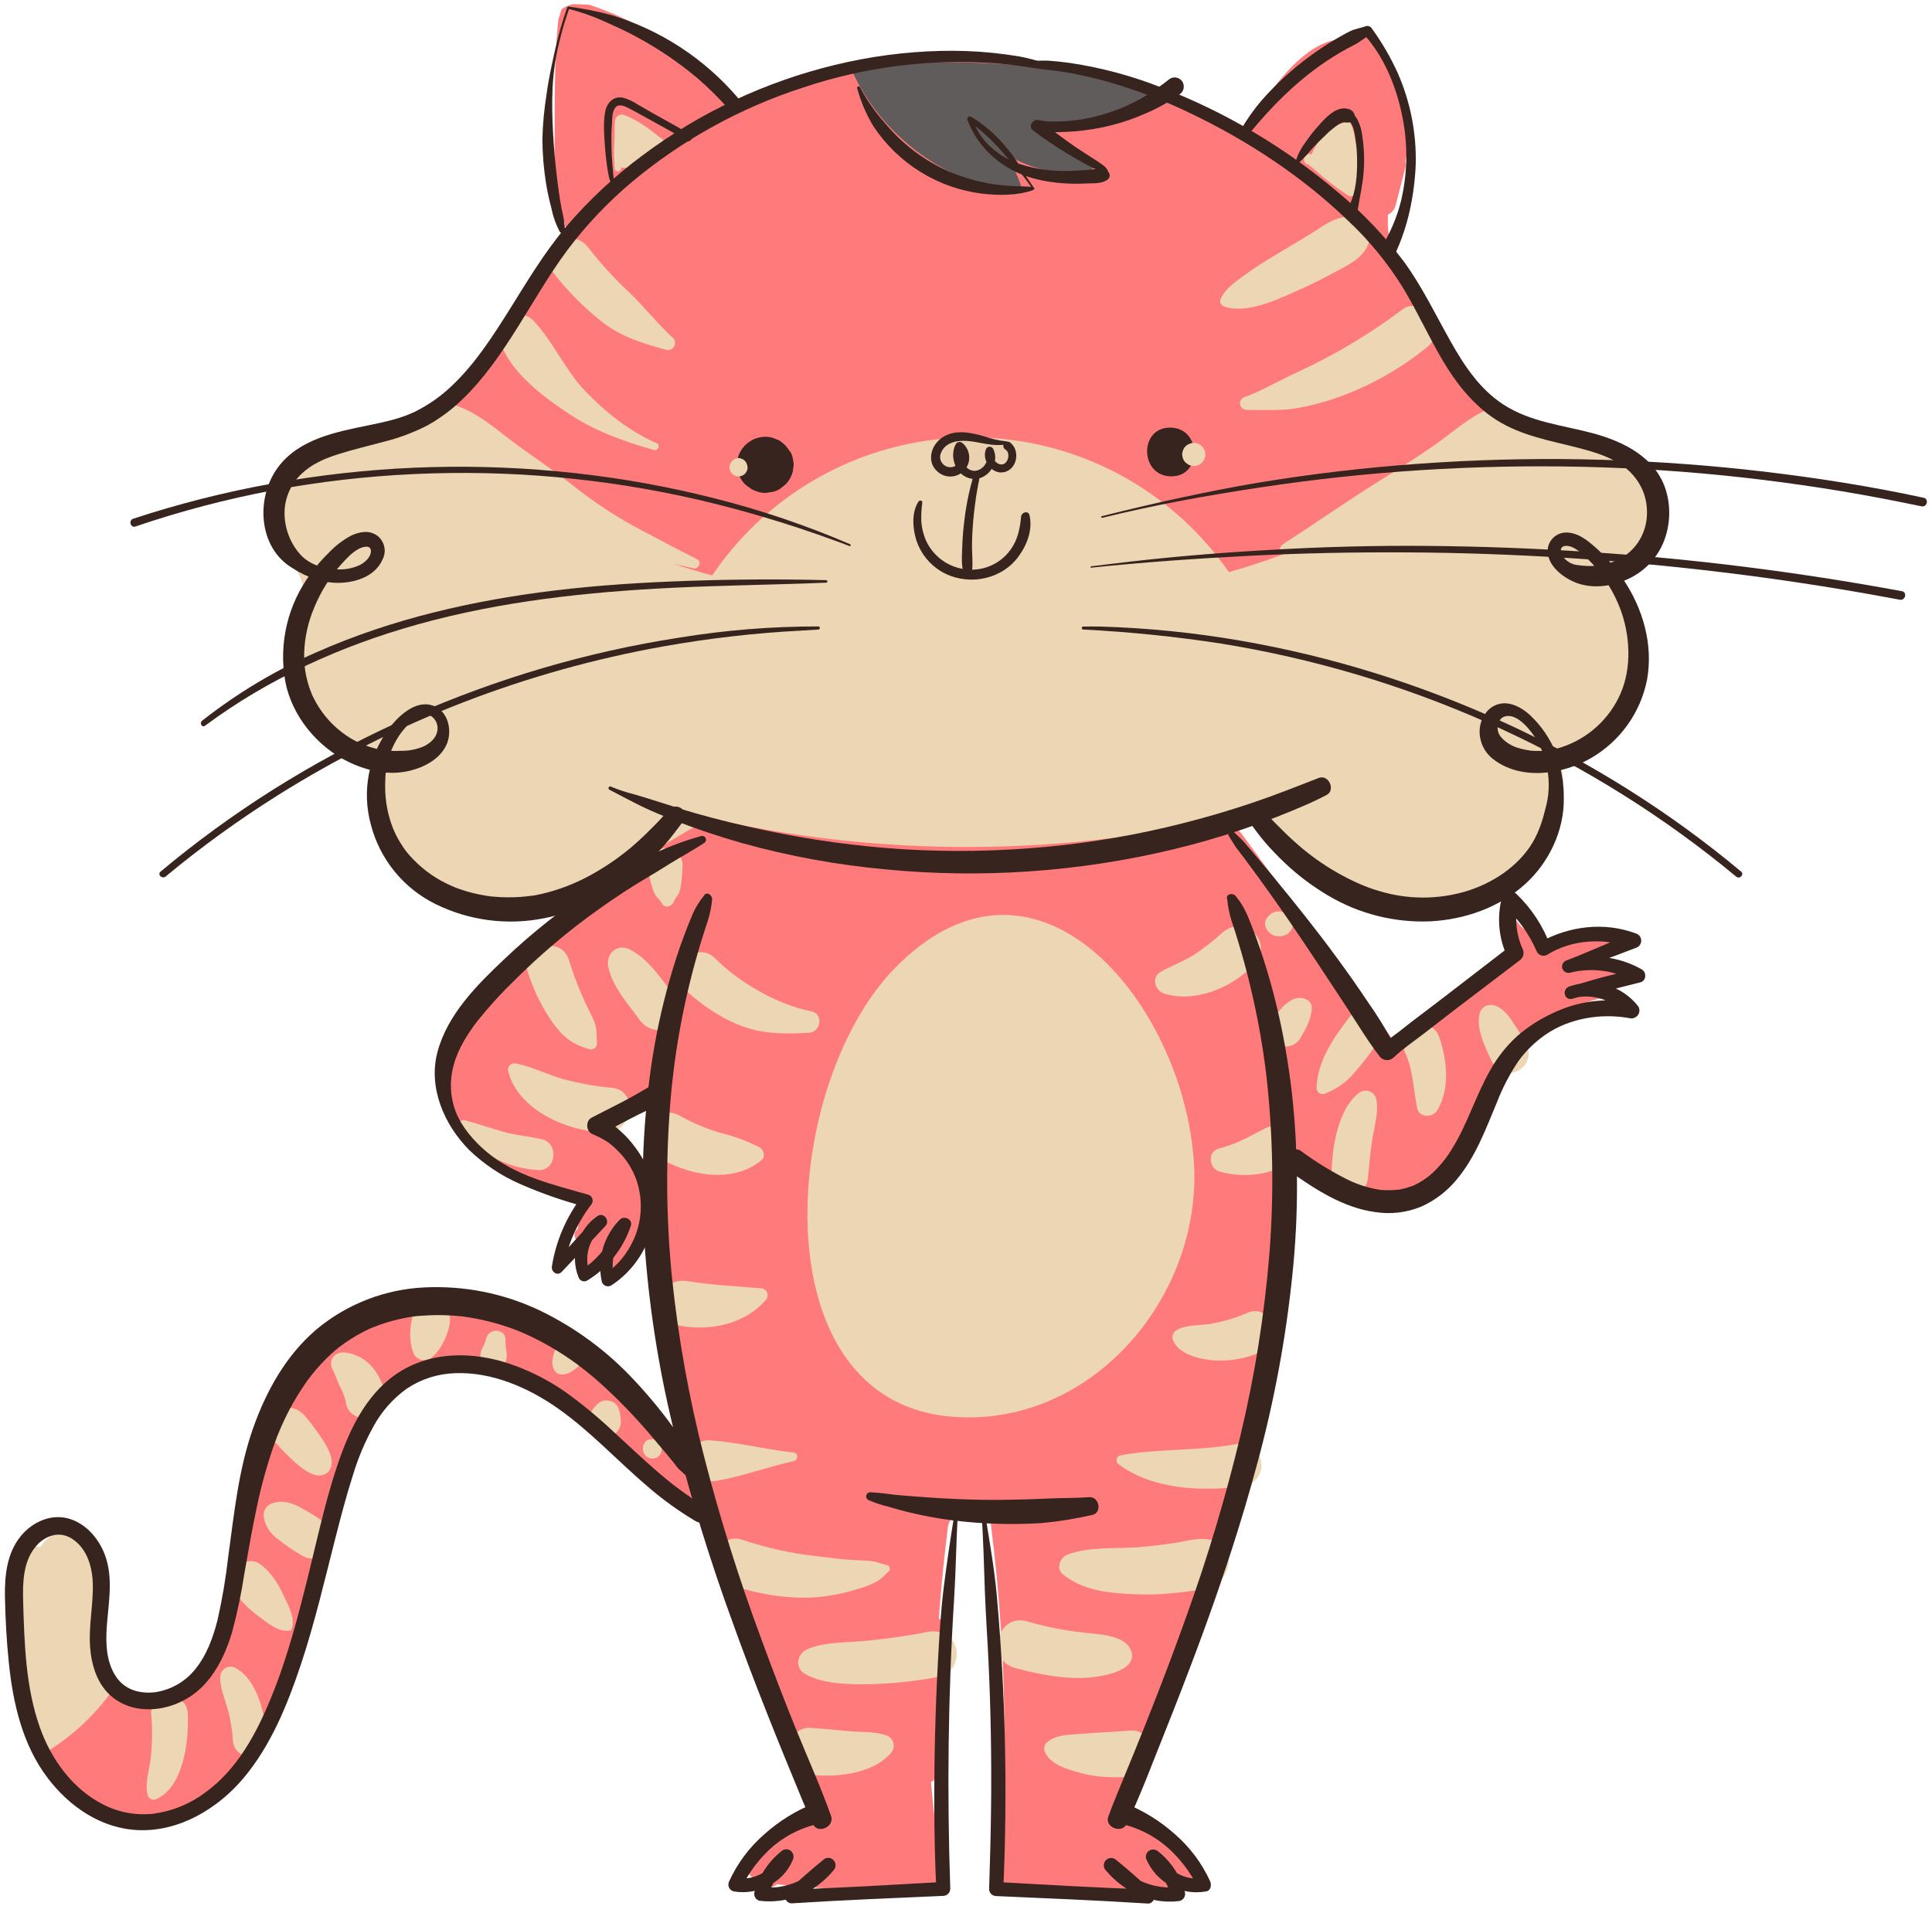 <svg width="375" height="370" viewBox="0 0 375 370" fill="none" xmlns="http://www.w3.org/2000/svg">
<path d="M317.832 107.029C318.794 105.652 319.458 104.09 319.784 102.443C320.11 100.795 320.089 99.098 319.723 97.459C318.866 93.7 316.148 90.648 313.113 88.435C310.078 86.222 306.578 84.906 303.02 83.837C299.089 82.647 295.226 81.768 291.864 80.004C291.123 79.613 290.393 79.182 289.691 78.722C289.37 78.507 289.053 78.289 288.743 78.067L288.634 77.986C288.375 77.779 288.111 77.578 287.852 77.365C286.53 76.271 285.291 75.08 284.145 73.802C283.863 73.486 283.57 73.17 283.317 72.848L283.018 72.492L282.806 72.221C282.231 71.514 281.719 70.796 281.202 70.066C280.162 68.595 279.19 67.072 278.265 65.525C276.334 62.289 274.512 58.956 272.868 55.565C272.644 55.111 272.426 54.651 272.219 54.185C272.173 54.076 271.989 53.662 272 53.68C271.879 53.41 271.77 53.139 271.655 52.869C271.213 51.783 270.81 50.679 270.466 49.553C270.15 48.525 269.89 47.481 269.684 46.426C269.684 46.426 269.603 45.938 269.592 45.886C269.563 45.708 269.54 45.53 269.517 45.351C269.46 44.84 269.414 44.323 269.391 43.805C269.351 43.093 269.391 42.386 269.391 41.673C269.758 41.506 270.082 41.258 270.341 40.949C270.6 40.64 270.786 40.276 270.885 39.885L272.782 32.54C272.874 32.141 272.874 31.726 272.782 31.327C273.655 27.173 273.53 22.872 272.418 18.775C271.306 14.679 269.238 10.905 266.385 7.762C265.281 6.549 263.574 6.894 262.58 7.906C256.005 6.101 249.36 13.826 245.912 18.918C244.453 21.107 243.226 23.442 242.25 25.884C231.514 19.861 219.865 15.633 207.765 13.366C193.174 10.616 178.196 10.646 163.617 13.452C159.63 14.231 155.693 15.248 151.828 16.498C149.92 17.108 148.07 17.843 146.23 18.631C145.007 19.176 143.82 19.8 142.678 20.499C141.999 19.431 141.23 18.424 140.379 17.487C139.333 16.372 138.27 15.268 137.143 14.228C134.726 12.005 132.126 9.989 129.372 8.199C124.703 5.142 119.662 2.695 114.371 0.917C113.302 0.859 112.233 0.808 111.158 0.808C110.399 1.011 109.676 1.331 109.014 1.756L108.376 3.785C107.1 16.171 108.158 28.643 107.198 41.046C107.786 41.829 108.525 42.486 109.371 42.978C109.469 43.035 109.548 43.119 109.598 43.221C109.648 43.323 109.667 43.437 109.652 43.55C109.637 43.662 109.59 43.767 109.515 43.853C109.44 43.938 109.342 44 109.233 44.029L109.072 44.081C109.095 44.107 109.116 44.133 109.135 44.162C109.497 43.587 110.411 44.162 110.089 44.794C108.704 47.428 107.141 49.965 105.411 52.386C104.991 54.076 104.497 55.731 103.945 57.318C103.802 57.394 103.683 57.507 103.6 57.645C103.261 58.18 102.928 58.726 102.594 59.266C102.542 59.115 102.446 58.982 102.32 58.884C102.194 58.785 102.042 58.725 101.883 58.71C101.723 58.696 101.563 58.727 101.421 58.801C101.279 58.876 101.162 58.989 101.083 59.128L91.484 75.394C91.435 75.476 91.4 75.565 91.381 75.658C91.001 75.986 90.639 76.285 90.34 76.52C89.191 77.398 88.02 78.222 86.828 78.992C84.541 80.463 82.111 81.7 79.575 82.682C73.534 84.981 66.786 85.36 61.136 88.7C55.831 91.838 51.503 98.66 54.084 104.879C54.732 106.36 55.544 107.763 56.504 109.063C57.346 110.137 58.038 111.321 58.562 112.581C59.475 115.34 58.855 118.3 58.291 121.26C57.688 124.438 57.056 127.708 57.504 130.944C57.888 133.859 58.866 136.665 60.378 139.186C63.36 144.139 68.146 147.744 73.73 149.245C73.971 149.308 74.224 149.354 74.471 149.406C73.551 154.452 74.689 159.751 77.115 164.269C80.172 169.882 85.256 174.116 91.329 176.109C97.806 178.253 105.123 177.707 111.446 175.316C114.657 174.129 117.674 172.473 120.4 170.402C123.188 168.258 125.435 165.918 128.413 164.165C131.194 162.539 134.471 162.297 137.804 162.93C141.678 163.671 145.426 165.005 149.265 165.924C157.025 167.735 164.942 168.792 172.905 169.08C188.935 169.718 204.983 167.453 220.553 163.752C224.461 162.826 228.353 161.803 232.221 160.711C235.474 159.792 238.693 158.602 241.992 157.803L242.394 157.717C242.541 157.698 242.689 157.686 242.837 157.682C242.894 157.682 243.032 157.682 243.153 157.682C243.273 157.682 243.567 157.78 243.63 157.797L243.728 157.855C243.975 158.004 244.222 158.142 244.469 158.297L244.515 158.326L244.779 158.527C245.124 158.807 245.458 159.1 245.779 159.406C248.285 161.705 250.435 164.395 252.97 166.683C254.371 167.949 255.889 169.079 257.505 170.057C257.933 170.297 258.418 170.42 258.91 170.413C259.401 170.406 259.882 170.269 260.304 170.016C260.683 170.321 261.062 170.62 261.453 170.913C265.897 174.173 271.171 176.111 276.667 176.505C282.166 176.882 287.65 175.585 292.399 172.787C297.087 169.953 300.609 165.538 302.331 160.338C303.756 156.119 303.847 151.563 302.589 147.291C307.187 146.641 311.257 143.601 313.981 139.692C318.119 133.766 318.004 126.277 316.234 119.535C315.408 116.577 314.375 113.681 313.142 110.868C313.452 110.753 313.757 110.621 314.067 110.472C315.586 109.651 316.879 108.468 317.832 107.029Z" fill="#FF7B7B"/>
<path d="M188.608 84.918C179.128 84.925 169.781 87.148 161.314 91.411C152.847 95.673 145.493 101.856 139.841 109.466C134.189 117.076 130.394 125.902 128.76 135.24C127.126 144.578 127.698 154.168 130.43 163.245C132.819 162.504 135.359 162.391 137.804 162.918C141.678 163.659 145.426 164.993 149.265 165.912C157.025 167.723 164.942 168.78 172.905 169.068C188.935 169.706 204.983 167.441 220.553 163.74C224.461 162.814 228.353 161.791 232.221 160.699C235.474 159.78 238.693 158.59 241.992 157.791L242.394 157.705C242.541 157.686 242.689 157.674 242.837 157.67C242.894 157.67 243.032 157.67 243.153 157.67C243.274 157.67 243.567 157.768 243.63 157.785L243.728 157.843C243.975 157.992 244.222 158.13 244.469 158.285L244.515 158.314L244.779 158.515C245.124 158.795 245.458 159.088 245.779 159.394C246.354 159.912 246.883 160.452 247.418 160.998C249.75 152.013 249.994 142.614 248.131 133.52C246.269 124.426 242.348 115.879 236.671 108.535C230.994 101.191 223.711 95.244 215.38 91.15C207.048 87.056 197.89 84.924 188.608 84.918Z" fill="#EDD6B4"/>
<path d="M317.832 107.028C318.794 105.651 319.459 104.09 319.784 102.442C320.11 100.794 320.089 99.097 319.723 97.458C318.867 93.699 316.148 90.647 313.113 88.435C310.079 86.222 306.578 84.906 303.021 83.837C299.106 82.653 295.261 81.773 291.91 80.026C272.248 102.66 232.761 118.115 187.269 118.115C142.397 118.115 103.382 103.079 83.444 80.951C82.195 81.597 80.911 82.172 79.598 82.675C73.558 84.975 66.81 85.354 61.16 88.693C55.855 91.831 51.527 98.654 54.108 104.873C54.755 106.353 55.567 107.757 56.527 109.057C57.369 110.131 58.061 111.314 58.585 112.574C59.499 115.333 58.878 118.293 58.315 121.253C57.711 124.432 57.079 127.702 57.527 130.938C57.912 133.853 58.89 136.658 60.401 139.18C63.384 144.133 68.169 147.738 73.753 149.238C73.994 149.301 74.247 149.347 74.494 149.399C73.575 154.445 74.713 159.745 77.138 164.262C80.189 169.873 85.264 174.109 91.329 176.108C97.807 178.252 105.124 177.706 111.446 175.315C114.657 174.128 117.675 172.472 120.401 170.401C123.188 168.257 125.436 165.917 128.413 164.164C131.195 162.538 134.471 162.297 137.805 162.929C141.679 163.67 145.426 165.004 149.265 165.923C157.025 167.734 164.942 168.791 172.906 169.079C188.936 169.717 204.983 167.452 220.553 163.751C224.462 162.825 228.353 161.802 232.221 160.71C235.474 159.791 238.693 158.601 241.992 157.802L242.395 157.716C242.541 157.697 242.689 157.685 242.837 157.681C242.895 157.681 243.033 157.681 243.153 157.681C243.274 157.681 243.567 157.779 243.63 157.796L243.728 157.854C243.975 158.003 244.222 158.141 244.469 158.296L244.515 158.325L244.78 158.526C245.125 158.806 245.458 159.099 245.78 159.406C248.286 161.705 250.435 164.394 252.97 166.682C254.371 167.948 255.89 169.078 257.505 170.056C257.934 170.296 258.418 170.42 258.91 170.412C259.402 170.405 259.883 170.268 260.304 170.016C260.684 170.32 261.063 170.619 261.454 170.912C265.897 174.172 271.171 176.11 276.668 176.505C282.167 176.881 287.651 175.584 292.399 172.786C297.087 169.952 300.609 165.537 302.331 160.337C303.757 156.118 303.847 151.562 302.59 147.29C307.188 146.64 311.257 143.6 313.981 139.691C318.12 133.766 318.005 126.277 316.234 119.535C315.409 116.576 314.375 113.68 313.142 110.867C313.453 110.752 313.757 110.62 314.068 110.471C315.586 109.65 316.879 108.467 317.832 107.028Z" fill="#EDD6B4"/>
<path d="M84.776 84.015C87.076 88.234 91.938 91.286 95.829 93.959C99.612 96.631 103.656 98.913 107.899 100.77C112.216 102.603 116.578 104.218 120.906 105.983C122.906 106.793 124.855 107.822 126.912 108.477C129.413 109.276 132.028 109.713 134.574 110.333C135.62 110.592 136.298 109.052 135.275 108.552C131.166 106.5 127.079 104.31 123.021 102.149C118.927 99.897 115.033 97.3 111.382 94.384C107.756 91.51 103.91 88.993 100.215 86.274C96.519 83.556 92.944 80.245 88.587 78.768C85.495 77.722 83.414 81.55 84.759 84.015H84.776Z" fill="#EDD6B4"/>
<path d="M127.476 86.055C122.211 83.756 117.567 80.078 113.618 75.957C109.67 71.836 107.422 66.37 103.543 62.26C100.83 59.387 95.8 62.594 97.031 66.284C99.025 72.198 105.077 76.733 110.043 80.078C115.216 83.613 120.964 85.659 126.953 87.371C127.723 87.59 128.234 86.371 127.476 86.044V86.055Z" fill="#EDD6B4"/>
<path d="M130.648 65.623C127.683 62.956 125.194 59.709 122.297 56.932C119.344 54.184 116.617 51.203 114.141 48.018C110.899 43.707 103.675 48.214 106.997 52.432C109.867 56.217 113.209 59.62 116.94 62.559C120.803 65.502 124.774 66.657 129.372 67.939C129.66 67.997 129.958 67.962 130.223 67.839C130.489 67.717 130.709 67.512 130.851 67.256C130.994 67 131.05 66.706 131.014 66.415C130.977 66.124 130.849 65.853 130.648 65.64V65.623Z" fill="#EDD6B4"/>
<path d="M237.595 59.49C241.877 61.048 247.94 58.163 251.797 56.438C254.211 55.363 256.562 54.22 258.872 52.955C261.332 51.605 264.045 50.489 265.367 47.88C265.686 47.276 265.843 46.6 265.823 45.918C265.803 45.235 265.606 44.569 265.251 43.986C264.897 43.402 264.397 42.92 263.801 42.587C263.205 42.255 262.532 42.082 261.85 42.087C258.901 42.087 256.677 44.018 254.257 45.483L247.992 49.254C245.917 50.507 243.819 51.765 241.865 53.202C240.043 54.536 237.893 55.898 236.951 58.025C236.88 58.161 236.841 58.311 236.836 58.465C236.831 58.618 236.861 58.771 236.923 58.911C236.984 59.052 237.077 59.177 237.193 59.277C237.309 59.377 237.446 59.45 237.595 59.49Z" fill="#EDD6B4"/>
<path d="M241.917 79.584C245.073 79.555 248.182 79.785 251.332 79.308C254.38 78.801 257.373 78.004 260.269 76.929C266.272 74.719 271.871 71.54 276.846 67.52C278.702 66.025 279.593 63.698 278.265 61.491C277.116 59.605 274.121 58.617 272.242 60.065C267.563 63.578 262.619 66.722 257.453 69.468C255.039 70.761 252.568 71.905 250.102 73.078C247.262 74.423 244.492 76.072 241.532 77.101C241.25 77.198 241.012 77.391 240.859 77.647C240.706 77.902 240.648 78.204 240.695 78.498C240.743 78.792 240.892 79.06 241.118 79.254C241.344 79.449 241.631 79.557 241.929 79.561L241.917 79.584Z" fill="#EDD6B4"/>
<path d="M249.918 107.781C253.895 107.022 257.855 106.482 261.683 105.097C265.473 103.715 269.163 102.071 272.724 100.177C276.307 98.289 279.792 96.223 283.168 93.987C286.484 91.797 290.238 89.567 292.91 86.601C296.244 82.905 291.824 77.813 287.576 80.032C284.191 81.796 281.214 84.52 278.058 86.682C274.903 88.843 271.609 90.981 268.316 93.004C261.758 97.079 255.464 101.493 248.998 105.683C247.849 106.43 248.694 107.982 249.929 107.758L249.918 107.781Z" fill="#EDD6B4"/>
<path d="M196.074 86.297L195.953 86.211C195.809 86.122 195.649 86.063 195.483 86.037C195.316 86.012 195.145 86.02 194.982 86.061C194.785 85.967 194.579 85.896 194.367 85.849C193.591 85.676 192.803 85.567 192.022 85.423L187.326 84.59C187.176 84.563 187.023 84.571 186.877 84.611C186.73 84.652 186.595 84.725 186.481 84.826C185.696 85.008 184.967 85.38 184.359 85.909C183.751 86.438 183.281 87.108 182.992 87.86C182.695 88.479 182.642 89.187 182.843 89.843C183.291 91.171 185.337 91.228 185.665 89.774C185.711 89.573 185.74 89.366 185.786 89.165C185.786 89.113 185.941 88.728 185.849 88.941C185.956 88.673 186.119 88.43 186.326 88.228C186.637 89.667 187.415 90.962 188.539 91.912C188.807 92.164 189.163 92.3 189.531 92.291C189.899 92.283 190.248 92.13 190.504 91.866C191.096 91.187 191.493 90.361 191.654 89.475C191.697 89.234 191.697 88.987 191.654 88.745C192.162 88.917 192.618 89.213 192.982 89.608C193.264 89.794 193.595 89.894 193.933 89.894C194.271 89.894 194.602 89.794 194.884 89.608C194.965 89.634 195.047 89.655 195.131 89.671C195.453 89.737 195.789 89.681 196.071 89.511C196.353 89.342 196.562 89.073 196.654 88.757C196.724 88.539 196.762 88.313 196.769 88.084C196.863 87.751 196.846 87.397 196.721 87.074C196.595 86.752 196.368 86.479 196.074 86.297Z" fill="#EAD1B0"/>
<path d="M22.829 326.741C22.442 326.202 22.113 325.624 21.846 325.017C18.777 318.005 22.633 310.217 20.053 303.13C18.943 300.078 16.311 297.032 12.77 297.256C10.598 297.388 8.925 298.693 7.753 300.394C7.551 300.272 7.311 300.23 7.079 300.277C6.848 300.324 6.643 300.456 6.505 300.647C5.925 301.542 5.425 302.487 5.011 303.469C4.11 304.995 3.533 306.689 3.314 308.447C3.096 310.205 3.241 311.989 3.741 313.689C3.761 313.753 3.786 313.817 3.815 313.878C3.747 315.899 3.826 317.921 4.051 319.93C4.07 320.091 4.131 320.244 4.229 320.373C4.229 321.724 4.229 323.074 4.344 324.396C4.695 329.971 5.919 335.524 8.506 340.42C14.261 337.013 19.16 332.334 22.829 326.741Z" fill="#EDD6B4"/>
<path d="M314.407 188.753C313.066 187.308 311.286 186.345 309.343 186.012C310.376 185.099 311.501 184.296 312.7 183.615C313.585 183.115 312.958 181.891 312.033 182.04C308.268 182.77 304.262 183.575 300.457 182.65C297.486 181.931 294.71 180.161 293.508 177.27C293.441 177.157 293.349 177.06 293.238 176.988C293.128 176.916 293.003 176.87 292.872 176.853C292.742 176.836 292.609 176.85 292.484 176.892C292.359 176.934 292.246 177.005 292.152 177.097C290.813 178.712 291.468 180.609 292.152 182.374C292.531 183.183 292.766 184.053 292.847 184.943C292.847 186.144 291.853 186.667 290.916 187.207C285.71 190.155 280.733 193.493 276.03 197.191C274.114 198.724 272.233 200.304 270.386 201.933L253.206 178.523L243.688 165.556C242.912 164.493 242.136 163.424 241.349 162.366C240.796 161.552 240.121 160.827 239.348 160.217C237.36 158.774 234.905 159.51 232.716 159.952C222.675 161.99 212.507 163.334 202.282 163.976C192.118 164.628 181.922 164.599 171.762 163.889C161.541 163.173 151.38 161.761 141.351 159.665L139.535 159.268C139.158 159.09 138.745 158.998 138.328 158.998L137.581 158.866C137.466 158.839 137.348 158.836 137.233 158.857C137.117 158.877 137.007 158.921 136.909 158.986C136.811 159.05 136.727 159.134 136.663 159.232C136.599 159.33 136.555 159.44 136.535 159.556C127.52 164.598 118.887 170.294 110.705 176.597C102.715 182.782 94.542 189.713 89.226 198.438C83.909 207.163 85.248 216.744 93.249 223.153C96.657 225.894 100.508 227.722 104.428 229.596C106.538 230.602 108.572 231.694 110.595 232.86C111.636 233.435 112.716 233.952 113.78 234.487C112.792 235.599 112.229 237.024 112.188 238.51C112.113 238.591 112.038 238.665 111.952 238.746C110.946 239.66 111.831 241.263 112.941 241.419C113.076 241.656 113.223 241.886 113.383 242.108C113.515 242.28 113.672 242.431 113.849 242.557C113.711 243.022 113.567 243.493 113.441 243.965C112.866 246.017 115.441 247.109 116.843 245.833L118.131 244.683C117.993 245.746 119.32 246.862 120.28 246.091C121.619 245.066 122.511 243.563 122.769 241.896C124.572 240.369 125.744 238.226 126.057 235.884C126.689 231.797 124.775 229.096 122.441 225.998C120.338 223.199 117.171 220.164 120.821 217.261C122.625 215.83 124.781 215.003 126.953 214.175C127.229 227.055 128.212 239.911 129.896 252.684L129.057 252.419C129.442 255.155 129.747 257.862 130.023 260.57C130.355 260.571 130.686 260.525 131.005 260.432C132.186 268.061 133.611 275.643 135.282 283.18C134.707 282.824 133.712 283.278 133.988 284.112L134.615 286.014C126.812 274.759 116.242 265.703 103.922 259.719C100.683 258.15 97.34 256.805 93.916 255.696C89.892 254.385 85.633 253.368 81.352 253.397C74.408 253.443 68.086 256.632 63.223 261.443C58.361 266.254 54.935 272.364 52.711 278.789C49.912 286.876 48.688 295.383 46.82 303.705C45.963 307.765 44.81 311.757 43.371 315.649C42.197 318.916 40.462 321.954 38.244 324.626C35.945 327.293 32.611 329.673 28.956 329.862C27.748 329.925 26.546 329.669 25.468 329.12C24.391 328.571 23.477 327.749 22.817 326.736C19.151 332.335 14.252 337.02 8.494 340.432C9.439 342.233 10.572 343.928 11.874 345.49C16.156 350.588 22.45 354.387 29.243 354.405C36.434 354.405 42.796 350.094 47.061 344.576C52.113 338.122 54.412 330.098 56.74 322.396C59.422 313.641 62.093 304.883 64.752 296.124C66.04 291.894 67.304 287.658 68.621 283.439C69.557 280.2 70.802 277.059 72.339 274.059C73.874 271.231 75.891 268.605 78.662 266.892C82.041 264.788 86.082 264.392 89.973 264.737C97.928 265.449 105.348 268.852 111.619 273.691C117.223 278.013 122.143 283.163 127.959 287.215C130.736 289.188 133.773 290.767 136.983 291.905C137.101 291.939 137.227 291.939 137.345 291.905C140.077 302.906 143.334 313.761 147.116 324.471C150.565 334.282 154.559 343.858 158.945 353.278C153.803 354.858 149.337 358.114 146.26 362.526C146.249 362.544 146.239 362.564 146.231 362.583L145.696 363.037C145.594 363.151 145.522 363.29 145.488 363.439C145.454 363.588 145.458 363.744 145.501 363.891C145.543 364.038 145.623 364.172 145.731 364.28C145.84 364.388 145.974 364.467 146.122 364.509C146.149 364.725 146.245 364.926 146.397 365.083C146.548 365.239 146.746 365.342 146.961 365.377L148.432 365.549C148.632 365.662 148.804 365.817 148.938 366.003C149.055 366.191 149.239 366.327 149.452 366.383C149.666 366.44 149.893 366.413 150.088 366.308C150.343 366.133 150.61 365.976 150.886 365.836L152.185 365.969C153.01 366.263 153.895 366.346 154.76 366.21C158.01 366.497 161.267 366.704 164.531 366.831C167.497 366.946 170.463 366.99 173.429 366.963C174.843 366.963 176.251 366.923 177.665 366.882C178.872 366.848 180.406 367.026 181.521 366.492C182.636 365.957 182.849 364.802 182.723 363.693C182.567 362.302 182.366 360.917 182.194 359.526C181.838 356.721 181.493 353.916 181.194 351.1C181.01 349.375 180.843 347.651 180.705 345.927C180.909 345.903 181.097 345.803 181.232 345.648C181.367 345.493 181.439 345.293 181.435 345.088C181.853 335.052 182.27 325.017 182.688 314.982C182.699 314.825 182.661 314.668 182.58 314.534C182.499 314.399 182.378 314.292 182.234 314.229C182.407 311.867 182.596 309.51 182.809 307.148C183.012 305.029 183.234 302.906 183.476 300.78C183.579 299.837 183.694 298.9 183.809 297.958C183.924 297.015 183.947 295.952 184.447 295.164C185.298 293.837 187.01 294.348 188.246 294.722C189.56 295.197 190.92 295.536 192.304 295.733C194.089 309.777 194.979 323.919 194.971 338.076C194.971 345.287 194.729 352.496 194.247 359.704C194.143 361.279 193.827 362.957 194 364.532C194.155 365.997 195.017 367.043 196.54 367.17C198.297 367.234 200.056 367.209 201.811 367.095L207.231 366.992L231.779 366.52C231.93 366.519 232.079 366.479 232.21 366.402C232.341 366.326 232.449 366.217 232.525 366.085C232.601 365.954 232.64 365.805 232.641 365.653C232.641 365.502 232.601 365.353 232.526 365.221C229.94 361.107 226.58 357.534 222.634 354.698C221.692 354.019 220.697 353.445 219.76 352.801C219.358 352.567 219.021 352.237 218.778 351.841C218.555 351.234 218.576 350.565 218.835 349.973C219.634 347.323 220.559 344.714 221.41 342.076C221.532 341.977 221.627 341.848 221.686 341.702C225.928 331.069 230.169 320.436 234.038 309.642C237.941 298.96 241.283 288.08 244.05 277.048C246.79 266.068 248.591 254.876 249.436 243.591C249.846 237.794 249.972 231.985 249.815 226.164C252.096 228.089 254.656 229.657 257.407 230.814C260.201 232.107 263.164 232.998 266.207 233.458C269.104 233.924 272.07 233.717 274.875 232.855C277.694 231.903 280.152 230.107 281.915 227.711C285.594 222.814 286.347 216.445 289.083 211.043C291.852 205.657 296.021 201.118 301.153 197.904C303.971 196.123 307.043 194.778 310.263 193.915C311.067 193.702 311.987 193.645 312.757 193.34C313.527 193.035 313.694 192.104 313.631 191.409C313.593 190.982 313.463 190.569 313.252 190.196L313.826 190.15C313.978 190.13 314.122 190.071 314.244 189.977C314.366 189.884 314.461 189.761 314.519 189.619C314.578 189.478 314.599 189.323 314.579 189.171C314.559 189.019 314.5 188.875 314.407 188.753Z" fill="#FF7B7B"/>
<path d="M231.526 223.371C228.497 193.904 201.385 161.298 174.797 186.868C151.501 208.87 146.42 272.915 185.631 275.111C213.145 276.76 234.641 249.845 231.526 223.371Z" fill="#EDD6B4"/>
<path d="M128.183 26.723L127.861 26.522C127.902 26.522 127.666 26.367 127.631 26.332C127.39 26.125 127.149 25.934 126.907 25.758C126.333 25.298 125.758 24.861 125.125 24.447C124.057 23.727 122.931 23.099 121.757 22.568C121.628 22.511 121.493 22.469 121.355 22.441C121.141 22.309 120.894 22.241 120.642 22.246C120.3 22.261 119.977 22.406 119.738 22.652C119.5 22.898 119.365 23.225 119.361 23.568C119.274 24.39 119.303 25.235 119.292 26.062C119.292 26.166 119.292 26.269 119.292 26.373C119.263 26.947 119.234 27.522 119.211 28.131C119.157 29.649 119.18 31.168 119.28 32.683C119.291 32.831 119.353 32.97 119.455 33.076C119.557 33.183 119.694 33.25 119.841 33.267C119.987 33.283 120.135 33.247 120.259 33.166C120.382 33.085 120.473 32.963 120.516 32.821C120.516 32.712 120.562 32.603 120.591 32.494C120.795 32.566 121.012 32.597 121.229 32.586C121.355 32.579 121.48 32.56 121.602 32.528C121.946 32.641 122.315 32.653 122.666 32.563C123.717 32.222 124.718 31.743 125.643 31.137L128.264 29.677C128.517 29.519 128.725 29.298 128.867 29.035C129.009 28.772 129.081 28.476 129.074 28.177C129.058 27.88 128.968 27.591 128.813 27.338C128.657 27.084 128.441 26.873 128.183 26.723Z" fill="#EDD6B4"/>
<path d="M263.655 30.695C263.564 29.642 263.39 28.598 263.132 27.574C262.973 26.314 262.647 25.08 262.161 23.907C262.088 23.696 261.939 23.52 261.744 23.414C261.548 23.307 261.319 23.278 261.103 23.332C260.954 23.381 260.82 23.466 260.712 23.579C260.603 23.692 260.525 23.831 260.482 23.982C259.195 24.131 257.764 25.505 256.999 26.28C255.97 27.349 255.15 28.601 254.58 29.971H254.539C254.394 29.913 254.238 29.888 254.083 29.898C253.927 29.908 253.776 29.952 253.639 30.027C253.502 30.102 253.384 30.206 253.293 30.333C253.201 30.459 253.139 30.604 253.11 30.757C253.081 30.91 253.086 31.068 253.125 31.219C253.164 31.37 253.237 31.511 253.336 31.63C253.436 31.75 253.561 31.846 253.703 31.912C253.844 31.978 253.998 32.012 254.154 32.011C254.252 32.221 254.427 32.385 254.643 32.471L255.103 32.89C255.804 33.507 256.52 34.116 257.252 34.718C258.69 35.892 260.19 36.988 261.747 38C261.861 38.065 261.989 38.103 262.12 38.112C262.252 38.12 262.383 38.099 262.505 38.049C262.627 37.999 262.736 37.922 262.823 37.824C262.911 37.726 262.975 37.609 263.011 37.483C263.629 35.276 263.847 32.978 263.655 30.695Z" fill="#EDD6B4"/>
<path d="M118.05 187.604C118.786 191.484 121.907 194.898 124.148 198.019C125.447 199.83 127.844 200.594 129.833 199.364C131.557 198.301 132.586 195.427 131.178 193.674C128.568 190.432 126.005 186.202 122.148 184.294C119.775 183.144 117.59 185.185 118.05 187.604Z" fill="#EDD6B4"/>
<path d="M115.877 202.548C115.762 201.398 115.877 200.214 115.572 199.099C115.181 197.645 114.308 196.225 113.681 194.863C112.411 192.138 111.332 189.328 110.451 186.454C108.928 181.327 100.755 183.799 102.496 188.857C103.568 192.228 105.127 195.425 107.123 198.346C109.215 201.254 111.026 202.777 114.451 203.709C114.623 203.751 114.803 203.753 114.976 203.715C115.149 203.677 115.311 203.599 115.449 203.488C115.587 203.376 115.698 203.234 115.772 203.073C115.846 202.912 115.882 202.736 115.877 202.559V202.548Z" fill="#EDD6B4"/>
<path d="M98.668 208.036C100.554 215.686 110.738 219.968 117.986 219.842C122.757 219.761 123.958 211.83 118.94 211.221C115.605 210.918 112.303 210.324 109.072 209.445C106.037 208.531 103.261 207.105 100.151 206.473C99.936 206.424 99.712 206.432 99.5 206.496C99.289 206.56 99.098 206.677 98.945 206.837C98.793 206.997 98.685 207.194 98.631 207.408C98.578 207.622 98.581 207.847 98.64 208.059L98.668 208.036Z" fill="#EDD6B4"/>
<path d="M88.99 219.216C92.484 223.854 98.761 226.9 104.543 227.164C107.991 227.32 108.503 221.94 105.204 221.193C102.646 220.618 100.031 220.411 97.519 219.687C95.076 218.986 92.697 218.152 90.243 217.503C89.335 217.261 88.375 218.394 88.99 219.227V219.216Z" fill="#EDD6B4"/>
<path d="M130.793 175.051C130.971 174.477 131.597 173.902 131.822 173.281C131.986 172.819 132.101 172.342 132.166 171.856C132.349 170.568 132.455 169.271 132.482 167.97C132.534 165.913 130.471 164.43 128.563 164.735C126.379 165.085 125.511 167.034 125.85 169.034C126.023 170.114 126.267 171.181 126.58 172.229C126.724 172.771 126.937 173.293 127.212 173.781C127.551 174.356 128.241 174.839 128.499 175.408C128.988 176.465 130.511 175.983 130.798 175.051H130.793Z" fill="#EDD6B4"/>
<path d="M246.164 180.811C246.455 181.16 246.826 181.434 247.245 181.609C247.902 181.839 248.617 181.839 249.274 181.609C249.764 181.46 250.191 181.155 250.491 180.74C250.791 180.324 250.947 179.822 250.935 179.31C250.912 178.802 250.728 178.315 250.41 177.918C250.092 177.521 249.656 177.236 249.165 177.103C248.501 176.886 247.781 176.912 247.136 177.178C246.733 177.373 246.378 177.654 246.095 178C245.734 178.384 245.538 178.893 245.549 179.42C245.583 179.942 245.801 180.434 246.164 180.811Z" fill="#EDD6B4"/>
<path d="M250.981 194.012C249.372 194.8 248.257 196.271 247.147 197.628C245.9 199.151 245.923 201.312 247.601 202.542C247.978 202.817 248.408 203.009 248.864 203.106C249.321 203.202 249.792 203.201 250.248 203.102C250.703 203.004 251.133 202.809 251.508 202.532C251.883 202.255 252.195 201.902 252.424 201.496C253.47 199.726 254.395 198.047 254.614 195.978C254.832 193.909 252.383 193.328 250.981 194.012Z" fill="#EDD6B4"/>
<path d="M257.08 212.353C259.325 211.523 261.317 210.125 262.862 208.295C264.667 206.247 266.313 204.064 267.787 201.766C269.989 198.318 264.471 194.151 261.931 197.473C258.81 201.559 255.689 206.008 255.545 211.267C255.552 211.449 255.6 211.628 255.686 211.789C255.772 211.95 255.894 212.089 256.042 212.196C256.19 212.303 256.36 212.375 256.54 212.406C256.72 212.437 256.904 212.427 257.08 212.376V212.353Z" fill="#EDD6B4"/>
<path d="M263.965 212.066C259.436 215.319 258.407 223.699 258.459 228.872C258.511 233.539 265.063 233.073 265.511 228.699C265.787 225.958 265.988 223.227 266.483 220.509C266.914 218.106 267.632 215.669 267.092 213.25C266.997 212.941 266.833 212.658 266.613 212.423C266.392 212.188 266.12 212.006 265.819 211.891C265.517 211.777 265.193 211.733 264.872 211.764C264.55 211.794 264.24 211.897 263.965 212.066Z" fill="#EDD6B4"/>
<path d="M278.966 215.578C281.495 211.371 280.874 205.922 279.391 201.473C277.753 196.548 270.546 199.536 272.776 204.456C274.322 207.865 274.35 211.572 275.075 215.164C275.46 217.061 278.098 217.015 278.96 215.578H278.966Z" fill="#EDD6B4"/>
<path d="M287.191 196.8C286.49 199.674 288.186 203.071 289.352 205.663C290.272 207.709 292.226 209.002 294.497 207.962C294.982 207.741 295.414 207.42 295.767 207.02C296.119 206.62 296.383 206.15 296.541 205.641C296.699 205.132 296.747 204.595 296.683 204.066C296.619 203.537 296.444 203.027 296.169 202.571C295.445 201.226 294.617 199.938 293.784 198.656C292.95 197.375 291.945 195.995 290.485 195.346C289.174 194.771 287.553 195.26 287.191 196.783V196.8Z" fill="#EDD6B4"/>
<path d="M157.484 196.352C150.84 195.03 143.575 190.823 138.804 186.07C134.948 182.23 128.953 188.524 132.982 192.185C136.258 195.157 140.029 197.783 144.213 199.289C148.397 200.795 152.604 200.772 157.024 200.508C159.323 200.375 159.898 196.829 157.484 196.352Z" fill="#EDD6B4"/>
<path d="M147.438 222.773C145.033 221.525 142.482 220.579 139.845 219.957C137.073 219.136 134.402 218.004 131.885 216.583C126.712 213.853 122.55 221.463 127.499 224.526C133.448 228.21 142.144 229.963 147.817 225.233C148.604 224.578 148.248 223.21 147.438 222.773Z" fill="#EDD6B4"/>
<path d="M147.679 250.126C142.857 249.717 138.132 249.493 133.31 248.717C127.827 247.832 125.625 255.925 131.189 257.212C137.264 258.626 144.495 257.253 148.656 252.361C148.83 252.169 148.943 251.931 148.984 251.675C149.025 251.419 148.99 251.157 148.885 250.921C148.78 250.684 148.608 250.483 148.391 250.342C148.174 250.201 147.921 250.126 147.662 250.126H147.679Z" fill="#EDD6B4"/>
<path d="M154.093 282.014C148.668 281.439 143.334 280.036 137.845 279.64C132.465 279.249 132.908 288.589 139.109 287.503C144.219 286.606 149.104 284.744 154.134 283.663C154.921 283.491 154.933 282.106 154.093 282.014Z" fill="#EDD6B4"/>
<path d="M225.91 192.869C231.864 194.864 239.607 191.628 243.549 187.035C247.245 182.742 241.452 177.449 237.273 181.064C235.508 182.697 233.607 184.176 231.589 185.484C229.554 186.714 227.318 187.524 225.266 188.696C223.427 189.743 224.157 192.277 225.916 192.869H225.91Z" fill="#EDD6B4"/>
<path d="M236.716 227.469C240.94 228.619 245.854 228.343 249.682 226.027C254.177 223.314 250.004 216.75 245.435 219.129C242.503 220.67 239.871 222.17 236.606 222.986C234.307 223.561 234.612 226.866 236.716 227.446V227.469Z" fill="#EDD6B4"/>
<path d="M227.761 260.409C229.013 263.013 232.836 263.857 235.468 264.11C238.959 264.365 242.454 263.666 245.578 262.087C249.602 260.116 246.532 253.11 242.302 254.822C239.909 255.86 237.401 256.609 234.83 257.052C232.692 257.38 230.169 257.15 228.284 258.305C227.947 258.526 227.708 258.867 227.615 259.258C227.522 259.649 227.583 260.061 227.784 260.409H227.761Z" fill="#EDD6B4"/>
<path d="M217.012 284.198C223.565 289.187 233.106 289.589 240.992 288.6C241.567 288.56 242.128 288.401 242.639 288.132C243.15 287.864 243.599 287.492 243.958 287.04C244.317 286.588 244.578 286.066 244.725 285.508C244.871 284.949 244.899 284.367 244.808 283.797C244.716 283.227 244.507 282.682 244.194 282.198C243.88 281.713 243.469 281.299 242.987 280.982C242.505 280.665 241.962 280.452 241.393 280.357C240.823 280.261 240.24 280.285 239.681 280.427C232.29 281.767 224.737 281.186 217.397 282.577C217.238 282.628 217.094 282.719 216.979 282.842C216.865 282.965 216.785 283.115 216.746 283.278C216.707 283.441 216.711 283.612 216.758 283.773C216.805 283.934 216.892 284.08 217.012 284.198Z" fill="#EDD6B4"/>
<path d="M172.112 303.855C170.819 303.567 170.141 303.182 168.813 303.056C167.767 302.958 166.756 302.923 165.704 302.877C163.273 302.762 160.824 302.418 158.41 302.119C153.57 301.585 148.8 300.533 144.185 298.981C138.684 297.067 136.362 306.079 141.978 307.826C147.323 309.493 152.956 310.522 158.565 310.091C161.3 309.85 163.999 309.305 166.612 308.464C167.805 308.133 168.96 307.68 170.061 307.113C171.13 306.539 171.589 305.849 172.509 305.084C172.597 304.99 172.658 304.874 172.688 304.749C172.718 304.623 172.715 304.493 172.679 304.369C172.643 304.245 172.575 304.133 172.483 304.042C172.391 303.952 172.277 303.888 172.153 303.855H172.112Z" fill="#EDD6B4"/>
<path d="M156.26 324.972C159.767 327.052 165.02 327.029 168.986 326.983C173.533 326.86 178.062 326.364 182.527 325.5C184.924 325.075 186.183 322.012 185.539 319.873C184.78 317.362 182.309 316.373 179.912 316.862C176.055 317.649 172.153 318.149 168.239 318.551C164.618 318.931 160.129 318.724 156.743 320.172C154.72 321.052 154.163 323.742 156.232 324.972H156.26Z" fill="#EDD6B4"/>
<path d="M171.894 336.875C169.721 336.145 167.221 336.334 164.956 336.122C162.427 335.886 159.91 335.633 157.369 335.466C152.294 335.144 151.283 343.714 156.381 344.45C161.594 345.197 169.135 344.662 172.911 340.375C173.157 340.104 173.329 339.775 173.412 339.419C173.494 339.062 173.484 338.691 173.382 338.34C173.28 337.989 173.089 337.67 172.829 337.413C172.568 337.157 172.246 336.971 171.894 336.875Z" fill="#EDD6B4"/>
<path d="M206.328 305.676C210.351 308.929 215.582 309.349 220.64 309.533C223.205 309.635 225.775 309.535 228.324 309.234C231.072 308.895 234.233 308.803 236.498 307.096C239.371 304.929 239.262 299.877 235.239 298.998C232.67 298.423 230.514 299.17 227.985 299.572C225.686 299.929 223.307 300.199 220.967 300.383C216.398 300.751 211.593 300.21 207.254 301.797C205.753 302.371 204.885 304.521 206.328 305.688V305.676Z" fill="#EDD6B4"/>
<path d="M219.421 320.189C218.162 317.419 212.966 317.269 210.357 316.976C206.616 316.57 202.917 315.837 199.304 314.786C193.556 313.102 191.257 322.304 197.039 323.85C201.672 325.086 206.81 326.109 211.61 325.672C214.185 325.437 221.294 324.304 219.421 320.189Z" fill="#EDD6B4"/>
<path d="M202.92 340.335C204.035 342.68 207.409 343.582 209.748 344.226C212.904 345.093 216.122 345.139 219.37 344.979C225.169 344.691 224.876 335.466 219.151 336.001C216.122 336.283 213.088 336.34 210.064 336.616C207.662 336.829 205.024 336.679 203.127 338.34C202.883 338.612 202.731 338.954 202.694 339.318C202.656 339.682 202.736 340.048 202.92 340.363V340.335Z" fill="#EDD6B4"/>
<path d="M30.18 349.353C35.703 347.094 36.681 337.748 36.456 332.685C36.25 328.087 28.985 328.328 29.364 332.863C29.604 335.695 29.567 338.544 29.255 341.369C29.002 343.668 28.065 346.266 28.68 348.565C28.773 348.866 28.981 349.118 29.258 349.267C29.536 349.415 29.861 349.448 30.163 349.358L30.18 349.353Z" fill="#EDD6B4"/>
<path d="M42.739 325.621C42.739 327.679 43.543 329.644 44.141 331.576C44.725 333.67 45.085 335.82 45.216 337.99C45.595 342.099 51.751 342.013 51.682 337.835C51.607 333.237 50.113 326.253 45.71 323.828C45.402 323.663 45.057 323.582 44.708 323.591C44.358 323.6 44.018 323.701 43.719 323.881C43.421 324.062 43.174 324.318 43.004 324.623C42.834 324.928 42.747 325.272 42.75 325.621H42.739Z" fill="#EDD6B4"/>
<path d="M56.608 316.281C57.332 314.189 56.125 312.068 55.245 310.171C54.096 307.665 52.676 305.199 50.377 303.602C47.825 301.837 43.79 305.01 45.038 307.918C46.187 310.539 48.325 312.43 50.601 314.097C52.268 315.315 54.05 316.867 56.228 316.591C56.315 316.583 56.398 316.549 56.465 316.494C56.533 316.439 56.583 316.364 56.608 316.281Z" fill="#EDD6B4"/>
<path d="M51.171 294.187C51.389 296.314 52.487 297.774 54.182 299.015C55.66 300.178 57.226 301.223 58.867 302.142C59.694 302.586 60.654 302.717 61.57 302.511C62.486 302.305 63.297 301.776 63.856 301.021C64.885 299.567 64.971 297.142 63.425 295.929C61.862 294.764 60.215 293.715 58.499 292.791C56.775 291.791 54.82 291.182 52.849 291.871C52.36 292.025 51.934 292.331 51.632 292.745C51.33 293.158 51.168 293.658 51.171 294.17V294.187Z" fill="#EDD6B4"/>
<path d="M64.24 284.877C64.815 283.124 63.585 281.037 62.671 279.583C61.658 278.04 60.561 276.555 59.383 275.135C57.946 273.33 55.624 272.583 53.635 274.181C51.762 275.704 51.808 278.273 53.383 279.986C54.617 281.369 55.924 282.687 57.297 283.934C58.544 285.02 60.521 286.681 62.291 286.423C62.733 286.394 63.155 286.23 63.5 285.953C63.845 285.677 64.098 285.301 64.223 284.877H64.24Z" fill="#EDD6B4"/>
<path d="M64.557 265.898C65.23 267.145 65.454 268.197 66.12 269.444C66.649 270.45 67.019 271.532 67.218 272.651C67.586 274.732 70.241 275.818 72.092 275.261C73.077 274.944 73.9 274.257 74.387 273.344C74.874 272.431 74.987 271.364 74.702 270.37C73.73 266.404 71.167 263.116 66.96 262.582C65.057 262.34 63.591 264.076 64.557 265.875V265.898Z" fill="#EDD6B4"/>
<path d="M83.575 263.719C85.466 262.328 86.978 259.213 87.294 256.92C87.558 254.977 86.719 253.023 84.644 252.511C82.569 252 80.902 253.304 80.236 255.161C79.431 257.374 79.35 260.822 80.385 262.966C80.543 263.227 80.752 263.454 80.999 263.633C81.245 263.812 81.525 263.941 81.822 264.011C82.119 264.081 82.427 264.091 82.728 264.041C83.029 263.991 83.317 263.882 83.575 263.719Z" fill="#EDD6B4"/>
<path d="M94.404 259.731C94.295 260.087 94.192 260.443 94.082 260.8C93.964 261.081 93.826 261.354 93.668 261.616C93.042 262.875 93.031 264.45 94.123 265.467C94.5 265.811 94.976 266.026 95.484 266.08C95.991 266.135 96.503 266.027 96.945 265.771C98.284 265.093 98.531 263.438 98.255 262.11C98.144 261.463 98.102 260.806 98.129 260.15C98.129 257.966 95.013 257.748 94.416 259.742L94.404 259.731Z" fill="#EDD6B4"/>
<path d="M108.664 266.828C110.319 267.069 111.457 265.954 112.63 264.966C112.992 264.593 113.247 264.129 113.366 263.623C113.485 263.117 113.465 262.588 113.308 262.092C113.308 262.046 113.279 262 113.268 261.948C112.963 260.885 111.744 259.862 110.578 260.006H110.446C109.814 260.044 109.21 260.276 108.716 260.671C108.222 261.067 107.862 261.605 107.687 262.213C107.42 262.923 107.257 263.669 107.204 264.426C107.204 265.345 107.566 266.638 108.664 266.794V266.828Z" fill="#EDD6B4"/>
<path d="M115.912 272.668C115.368 273.187 114.903 273.784 114.532 274.438C114.267 274.935 114.134 275.492 114.148 276.055C114.162 276.618 114.322 277.168 114.613 277.651C115.057 278.368 115.768 278.88 116.589 279.074C117.41 279.268 118.275 279.129 118.993 278.685C119.466 278.394 119.854 277.982 120.118 277.493C120.383 277.004 120.514 276.454 120.499 275.898C120.485 275.142 120.359 274.392 120.125 273.674C119.7 271.834 117.125 271.328 115.912 272.668Z" fill="#EDD6B4"/>
<path d="M126.648 283.175C129.079 283.175 128.982 279.404 126.556 279.404C124.131 279.404 124.222 283.175 126.648 283.175Z" fill="#EDD6B4"/>
<path d="M223.795 16.82C209.26 13.351 194.339 11.771 179.4 12.119C175.216 12.218 171.039 12.471 166.87 12.877C166.41 11.877 164.933 12.751 165.382 13.751C169.83 23.654 178.452 31.442 188.591 35.224C191.445 36.279 194.411 37.002 197.43 37.379C197.563 37.379 197.694 37.347 197.813 37.288C197.931 37.229 198.035 37.143 198.115 37.038C198.196 36.932 198.251 36.81 198.277 36.68C198.303 36.55 198.298 36.415 198.264 36.287C197.52 34.131 196.591 32.042 195.488 30.045C200.266 33.015 205.973 34.114 211.512 33.132C212.282 32.994 212.294 31.925 211.719 31.557C208.348 29.431 205.355 26.758 202.862 23.648C210.314 24.535 217.832 22.667 224.002 18.395C224.143 18.306 224.257 18.178 224.328 18.027C224.399 17.876 224.425 17.707 224.404 17.541C224.382 17.375 224.313 17.219 224.205 17.091C224.097 16.964 223.955 16.87 223.795 16.82Z" fill="#615C5C"/>
<path d="M118.274 153.314C120.355 154.377 122.401 155.51 124.499 156.533C126.597 157.556 128.712 158.401 130.856 159.246C135.207 160.97 139.65 162.447 144.144 163.717C153.21 166.235 162.484 167.931 171.854 168.787C181.128 169.689 190.462 169.821 199.758 169.183C209.169 168.541 218.508 167.113 227.68 164.913C236.745 162.742 245.594 159.754 254.12 155.987C255.269 155.481 256.355 154.923 257.459 154.366C259.304 153.435 257.907 150.279 255.959 151.038C251.671 152.716 247.389 154.412 243.027 155.883C238.664 157.355 234.227 158.659 229.761 159.792C220.975 162.039 212.025 163.588 202.994 164.424C193.802 165.284 184.558 165.438 175.342 164.884C166.266 164.309 157.245 163.066 148.351 161.165C143.84 160.217 139.356 159.142 134.925 157.872C130.494 156.602 126.183 155.038 121.757 153.849C120.659 153.523 119.579 153.139 118.521 152.699C118.159 152.567 117.946 153.153 118.274 153.32V153.314Z" fill="#38241E"/>
<path d="M202.782 12.257C201.141 11.698 199.462 11.258 197.758 10.941C196.114 10.671 194.459 10.452 192.804 10.274C189.388 9.925 185.953 9.795 182.521 9.883C175.619 10.056 168.755 10.97 162.048 12.607C148.567 15.864 135.887 21.822 124.775 30.12C119.322 34.161 114.341 38.804 109.928 43.961C105.75 48.904 102.416 54.467 99.008 59.933C95.697 65.209 92.283 70.566 87.731 74.877C85.597 76.927 83.16 78.637 80.506 79.946C77.788 81.268 74.58 81.946 71.551 82.567C65.263 83.86 58.096 85.2 53.992 90.683C49.63 96.516 50.044 106.241 56.705 110.259C58.083 111.151 59.558 111.882 61.102 112.437C62.742 112.975 64.464 113.216 66.189 113.15C69.39 113.001 72.942 111.73 74.287 108.552C74.66 107.801 74.765 106.944 74.583 106.125C74.401 105.306 73.944 104.574 73.287 104.052C71.735 102.85 69.758 103.224 68.114 104.011C66.55 104.857 65.129 105.943 63.901 107.23C62.587 108.501 61.386 109.886 60.315 111.368C58.098 114.337 56.516 117.73 55.667 121.336C54.818 124.942 54.719 128.684 55.377 132.33C56.659 139.014 61.574 144.974 67.643 147.923C70.701 149.411 74.23 150.32 77.65 149.963C81.07 149.607 85.121 147.9 86.616 144.687C87.875 142.049 87.087 138.123 84.116 137.025C80.667 135.755 77.276 139.054 75.397 141.572C73.465 144.21 72.156 147.251 71.567 150.467C70.978 153.683 71.124 156.991 71.994 160.142C72.86 163.458 74.429 166.549 76.595 169.204C78.761 171.86 81.473 174.019 84.547 175.534C91.077 178.743 98.484 179.707 105.618 178.276C113.13 176.845 119.883 172.821 125.447 167.666C126.723 166.489 127.938 165.25 129.091 163.947C130.315 162.579 131.344 161.073 132.476 159.648C132.796 159.295 132.967 158.832 132.956 158.356C132.944 157.88 132.75 157.427 132.413 157.09C132.065 156.763 131.602 156.586 131.124 156.598C130.646 156.61 130.193 156.809 129.861 157.153C128.751 158.483 127.571 159.753 126.326 160.958C125.108 162.2 123.836 163.386 122.51 164.516C120.008 166.619 117.298 168.462 114.423 170.017C111.518 171.6 108.413 172.785 105.192 173.54C104.836 173.62 104.485 173.695 104.129 173.764L103.554 173.873C103.066 173.959 103.353 173.902 103.462 173.873C102.623 173.994 101.778 174.086 100.933 174.143C99.358 174.249 97.777 174.239 96.203 174.115L95.484 174.051C95.588 174.051 95.864 174.103 95.381 174.051C94.898 174 94.582 173.942 94.18 173.873C93.387 173.747 92.599 173.58 91.817 173.39C91.036 173.201 90.346 172.994 89.628 172.752L88.61 172.396C87.886 172.126 88.978 172.563 88.271 172.258L87.61 171.976C84.86 170.781 82.368 169.061 80.276 166.913C79.281 165.931 78.418 164.824 77.707 163.619C76.97 162.444 76.374 161.186 75.931 159.872C75.035 157.221 74.645 154.425 74.781 151.63C74.796 148.83 75.541 146.082 76.943 143.658C77.674 142.393 78.591 141.244 79.661 140.25C80.667 139.33 82.443 138.221 83.8 139.1C84.268 139.456 84.615 139.946 84.796 140.505C84.977 141.064 84.982 141.665 84.811 142.227C84.466 143.514 83.277 144.446 82.104 144.969C80.719 145.527 79.235 145.801 77.742 145.773C76.438 145.853 75.13 145.775 73.845 145.543C71.077 145.02 68.476 143.837 66.263 142.095C63.97 140.32 62.114 138.043 60.838 135.439C60.708 135.197 60.593 134.948 60.493 134.692C60.343 134.336 60.211 133.979 60.085 133.617C59.831 132.878 59.621 132.123 59.458 131.358C59.294 130.661 59.185 129.952 59.131 129.237C59.054 128.424 59.023 127.606 59.039 126.789C59.137 123.725 59.809 120.707 61.022 117.892C62.248 114.9 63.965 112.133 66.103 109.707C67.137 108.558 68.264 107.287 69.649 106.552C70.321 106.19 71.948 105.69 71.994 106.937C72.04 108.184 70.77 109.236 69.839 109.701C68.527 110.312 67.089 110.604 65.643 110.552C62.867 110.552 59.757 109.535 57.993 107.31C56.136 105.047 55.156 102.19 55.234 99.264C55.282 97.879 55.605 96.516 56.183 95.257C56.761 93.997 57.583 92.864 58.602 91.924C59.551 91.046 60.619 90.307 61.775 89.729C62.096 89.556 62.424 89.395 62.758 89.246C62.499 89.361 62.832 89.217 62.867 89.206L63.482 88.953C64.177 88.677 64.884 88.43 65.597 88.2C68.517 87.274 71.494 86.579 74.442 85.78C77.366 85.059 80.198 84.004 82.88 82.636C85.38 81.254 87.684 79.543 89.731 77.549C94.002 73.469 97.353 68.508 100.485 63.525C103.617 58.542 106.572 53.352 110.107 48.582C113.785 43.688 118.01 39.229 122.7 35.293C132.477 27.134 143.729 20.928 155.846 17.01C167.939 12.949 180.721 11.348 193.442 12.303C194.936 12.425 196.425 12.592 197.908 12.803C199.442 13.016 200.988 13.102 202.506 13.297C202.637 13.318 202.771 13.289 202.881 13.216C202.992 13.143 203.071 13.031 203.103 12.902C203.134 12.773 203.117 12.637 203.053 12.521C202.989 12.405 202.884 12.317 202.759 12.274L202.782 12.257Z" fill="#38241E"/>
<path d="M199.327 13.021C200.615 13.154 201.891 13.424 203.173 13.544C204.454 13.665 205.667 13.838 206.903 14.044C209.616 14.503 212.302 15.11 214.949 15.861C220.629 17.477 226.155 19.593 231.462 22.183C242.412 27.471 252.786 34.322 261.569 42.759C265.697 46.621 269.3 51.01 272.282 55.812C275.087 60.439 277.306 65.393 280.064 70.049C282.726 74.538 285.996 78.67 290.41 81.51C295.313 84.654 301.107 85.579 306.642 87.027C309.262 87.717 311.814 88.487 314.142 89.901C316.271 91.138 317.936 93.038 318.884 95.31C319.402 96.588 319.671 97.954 319.677 99.333C319.707 100.667 319.479 101.994 319.005 103.241C318.549 104.459 317.857 105.574 316.97 106.524C316.082 107.474 315.016 108.239 313.832 108.776C312.712 109.295 311.52 109.642 310.297 109.805C308.958 109.95 307.606 109.921 306.274 109.719C305.659 109.667 305.065 109.471 304.54 109.148C304.015 108.824 303.573 108.382 303.25 107.857C302.779 107.098 302.762 106.063 303.877 105.983C305.164 105.891 306.435 106.96 307.326 107.742C308.495 108.764 309.558 109.902 310.498 111.138C312.353 113.507 313.8 116.168 314.78 119.013C316.579 124.415 316.614 130.663 314.131 135.543C312.937 137.932 311.251 140.041 309.183 141.732C307.116 143.423 304.714 144.657 302.135 145.354C300.91 145.68 299.644 145.829 298.376 145.796C298.037 145.796 297.704 145.796 297.365 145.75C297.325 145.75 296.945 145.716 297.256 145.75L296.807 145.687C296.028 145.574 295.259 145.398 294.508 145.158C293.307 144.782 292.228 144.089 291.387 143.152C291.081 142.81 290.866 142.397 290.759 141.951C290.653 141.504 290.659 141.038 290.778 140.595C290.817 140.417 290.879 140.245 290.962 140.083C291.018 139.973 291.079 139.865 291.146 139.761C291.065 139.888 291.554 139.279 291.301 139.537C291.048 139.796 291.439 139.44 291.537 139.376C291.636 139.298 291.744 139.233 291.859 139.181C292.179 139.049 292.525 138.992 292.87 139.014C294.365 139.066 295.744 140.399 296.669 141.457C298.371 143.436 299.556 145.805 300.118 148.354C300.749 150.899 300.774 153.557 300.193 156.113C299.532 158.815 298.899 161.177 297.468 163.585C294.658 168.269 289.646 171.517 284.49 173.069C278.975 174.693 273.104 174.657 267.609 172.965C266.198 172.554 264.819 172.041 263.483 171.431C262.074 170.793 260.695 170.086 259.361 169.316C256.679 167.771 254.157 165.963 251.832 163.919C250.656 162.888 249.521 161.813 248.429 160.694C247.356 159.664 246.335 158.58 245.372 157.447C245.107 157.053 244.703 156.774 244.241 156.668C243.779 156.561 243.293 156.634 242.883 156.872C242.124 157.343 241.687 158.596 242.308 159.361C243.429 160.792 244.441 162.28 245.642 163.648C246.843 165.016 247.987 166.218 249.246 167.413C251.83 169.874 254.686 172.034 257.758 173.85C263.748 177.421 270.649 179.168 277.616 178.879C284.341 178.523 291.031 176.19 296.06 171.626C300.658 167.442 303.63 161.229 303.532 154.958C303.548 151.977 303.028 149.018 301.997 146.222C300.905 143.46 299.222 140.971 297.066 138.928C295.807 137.738 294.1 136.681 292.336 136.549C291.539 136.5 290.744 136.663 290.031 137.02C289.317 137.377 288.711 137.917 288.272 138.583C286.352 141.319 287.077 145.216 289.743 147.325C295.1 151.555 303.135 150.429 308.711 147.239C311.528 145.63 313.966 143.434 315.86 140.8C317.754 138.166 319.06 135.156 319.689 131.973C320.919 125.151 318.901 118.179 315.091 112.512C313.234 109.704 310.941 107.21 308.297 105.126C307.015 104.144 305.423 103.27 303.733 103.402C302.944 103.458 302.195 103.772 301.602 104.297C301.01 104.822 300.607 105.528 300.457 106.305C299.951 109.512 303.193 112.052 305.814 113.098C309.033 114.386 312.849 113.869 315.947 112.443C319.022 111.055 321.467 108.569 322.804 105.471C324.165 102.237 324.368 98.631 323.379 95.264C321.43 88.803 315.114 85.694 309.056 84.085C303.193 82.533 297.02 81.924 291.813 78.544C287.215 75.561 284.157 70.923 281.53 66.233C278.616 61.06 276.03 55.64 272.506 50.806C268.767 45.807 264.449 41.267 259.643 37.282C254.543 32.956 249.086 29.068 243.331 25.66C237.575 22.235 231.532 19.314 225.272 16.93C219.534 14.671 213.556 13.08 207.455 12.188C206.115 12.01 204.77 11.866 203.431 11.774C202.087 11.734 200.742 11.799 199.408 11.97C199.278 11.986 199.159 12.051 199.074 12.15C198.988 12.25 198.943 12.377 198.947 12.508C198.95 12.639 199.002 12.764 199.093 12.859C199.183 12.954 199.306 13.012 199.437 13.021H199.327Z" fill="#38241E"/>
<path d="M109.681 44.718C109.581 43.316 109.358 41.926 109.014 40.563C108.75 39.16 108.527 37.752 108.347 36.338C107.985 33.545 107.658 30.752 107.479 27.936C107.106 22.188 106.905 16.492 107.979 10.819C108.594 7.669 109.446 4.57 110.526 1.548L110.256 1.709C112.602 2.281 114.89 3.07 117.089 4.066C119.297 5.06 121.498 6.02 123.619 7.204C127.797 9.45 131.732 12.122 135.361 15.176C137.432 16.961 139.383 18.881 141.201 20.924C141.471 21.179 141.83 21.317 142.202 21.309C142.573 21.3 142.926 21.145 143.184 20.878C143.432 20.604 143.566 20.246 143.558 19.877C143.549 19.508 143.399 19.156 143.138 18.895C136.637 11.314 128.097 5.758 118.532 2.888C115.847 2.179 113.119 1.641 110.365 1.278C110.308 1.266 110.248 1.275 110.198 1.305C110.148 1.335 110.111 1.383 110.095 1.439C109.128 4.179 108.331 6.976 107.709 9.813C107.089 12.647 106.456 15.463 106.083 18.343C105.622 21.195 105.353 24.076 105.278 26.964C105.291 29.869 105.53 32.769 105.991 35.637C106.249 37.27 106.629 38.89 107.043 40.494C107.359 42.078 107.905 43.608 108.663 45.035C108.735 45.123 108.832 45.188 108.94 45.221C109.049 45.254 109.165 45.255 109.274 45.222C109.383 45.189 109.48 45.125 109.552 45.038C109.624 44.95 109.669 44.843 109.681 44.73V44.718Z" fill="#38241E"/>
<path d="M119.067 35.712C119.139 35.102 119.128 34.486 119.033 33.879C118.993 33.235 118.912 32.597 118.86 31.959C118.746 30.631 118.688 29.298 118.671 27.936C118.654 26.574 118.671 25.355 118.78 24.068C118.843 23.113 118.78 22.021 119.263 21.154C119.838 20.039 121.056 20.504 121.947 20.964C123.096 21.539 124.246 22.211 125.396 22.838C126.545 23.464 127.695 24.108 128.879 24.752L130.603 25.717L131.592 26.292C131.919 26.476 132.436 26.654 132.615 27.01C132.701 27.152 132.824 27.269 132.971 27.349C133.117 27.428 133.282 27.468 133.448 27.464C133.615 27.459 133.778 27.411 133.92 27.324C134.062 27.237 134.178 27.114 134.258 26.968C134.337 26.821 134.376 26.656 134.372 26.49C134.367 26.323 134.319 26.161 134.231 26.019C134.144 25.877 134.021 25.76 133.874 25.681C133.728 25.602 133.563 25.563 133.396 25.568C132.89 25.614 132.195 25.033 131.77 24.798L130.045 23.832C129.011 23.257 127.97 22.683 126.947 22.108L123.884 20.349C122.974 19.722 121.966 19.252 120.901 18.958C118.987 18.607 117.751 20.021 117.452 21.774C117.073 23.878 117.257 26.154 117.401 28.275C117.489 29.562 117.625 30.848 117.809 32.132C117.895 32.764 117.987 33.407 118.136 34.034C118.232 34.636 118.426 35.219 118.711 35.758C118.733 35.793 118.766 35.821 118.804 35.837C118.841 35.854 118.883 35.86 118.924 35.853C118.965 35.846 119.003 35.828 119.034 35.8C119.064 35.772 119.086 35.735 119.096 35.695L119.067 35.712Z" fill="#38241E"/>
<path d="M242.36 26.097C247.407 19.913 253.074 14.349 259.994 10.285C260.965 9.711 261.96 9.17 262.965 8.659C263.971 8.147 264.874 7.32 265.908 6.791L264.73 6.67C268.592 10.963 270.909 16.539 272.093 22.154C273.31 27.745 273.249 33.539 271.915 39.104C271.124 42.231 269.856 45.219 268.156 47.961C267.132 49.593 269.989 51.127 270.753 49.392C272.05 46.599 273.031 43.671 273.679 40.661C274.306 37.76 274.679 34.81 274.794 31.844C274.934 25.809 273.758 19.815 271.346 14.28C269.952 11.185 268.244 8.242 266.247 5.498C266.133 5.317 265.963 5.179 265.763 5.103C265.563 5.027 265.343 5.019 265.138 5.078C264.161 5.446 263.109 5.555 262.149 6.015C261.189 6.475 260.293 6.998 259.385 7.526C257.601 8.568 255.874 9.704 254.212 10.929C250.859 13.398 247.776 16.215 245.015 19.332C243.473 21.117 242.099 23.041 240.912 25.08C240.389 25.959 241.716 26.976 242.389 26.154L242.36 26.097Z" fill="#38241E"/>
<path d="M252.28 31.448C253.136 30.644 253.935 29.782 254.671 28.867C255.47 27.999 256.315 27.143 257.177 26.35C257.983 25.523 258.873 24.783 259.833 24.143C260.189 23.896 260.612 23.764 261.046 23.763C261.356 23.814 261.672 23.814 261.982 23.763C262.132 23.723 262.277 23.665 262.413 23.591C262.574 23.506 262.528 23.518 262.276 23.625L261.701 23.413C262.643 24.12 262.85 25.384 263.017 26.482C263.271 28.002 263.404 29.539 263.414 31.08C263.442 33.988 263.212 37.253 261.896 39.897C261.275 41.144 263.391 41.799 263.574 40.552C263.937 38.126 264.523 35.753 264.695 33.298C264.871 30.894 264.763 28.476 264.373 26.097C264.251 25.12 263.961 24.171 263.517 23.292C263.415 23.09 263.296 22.898 263.161 22.717C263.111 22.637 263.051 22.564 262.982 22.499C262.776 22.395 262.982 22.671 262.982 22.585C262.95 22.266 262.823 21.963 262.618 21.715C262.414 21.468 262.14 21.287 261.833 21.194C259.43 20.378 257.2 22.964 255.804 24.533C254.932 25.512 254.126 26.547 253.39 27.631C252.59 28.669 251.974 29.835 251.568 31.08C251.549 31.166 251.558 31.255 251.594 31.335C251.63 31.416 251.691 31.482 251.768 31.524C251.845 31.567 251.934 31.584 252.021 31.572C252.108 31.56 252.189 31.521 252.252 31.459L252.28 31.448Z" fill="#38241E"/>
<path d="M166.376 17.125C167.074 19.725 168.137 22.213 169.531 24.516C171.89 28.081 174.99 31.096 178.621 33.352C182.252 35.609 186.327 37.055 190.568 37.592C193.786 37.96 197.31 38.006 200.408 36.954C200.487 36.928 200.555 36.875 200.598 36.803C200.642 36.732 200.658 36.648 200.645 36.565C200.632 36.483 200.59 36.408 200.526 36.354C200.463 36.3 200.382 36.27 200.298 36.27C197.488 36.132 194.729 36.132 191.947 35.62C189.218 35.121 186.553 34.315 184.004 33.218C179.29 31.098 175.124 27.926 171.825 23.947C169.902 21.809 168.249 19.442 166.905 16.901C166.755 16.602 166.278 16.832 166.376 17.136V17.125Z" fill="#38241E"/>
<path d="M200.707 36.494C199.81 35.167 198.868 33.868 198.069 32.471C197.291 31.156 196.405 29.908 195.419 28.741C193.473 26.321 191.119 24.26 188.464 22.648C188.378 22.608 188.282 22.593 188.188 22.604C188.093 22.616 188.004 22.654 187.93 22.714C187.857 22.774 187.801 22.854 187.771 22.944C187.74 23.034 187.735 23.131 187.757 23.223C189.076 26.729 191.447 29.74 194.545 31.845C198.132 34.379 202.558 35.368 206.874 35.621C208.214 35.69 209.557 35.69 210.897 35.621C212.208 35.557 214.013 35.713 215.041 34.805C215.881 34.075 215.082 32.873 214.162 32.822C213.346 32.776 212.535 31.477 212.012 30.908C211.84 30.718 211.57 31.005 211.737 31.201C212.363 31.853 212.93 32.558 213.432 33.31C213.432 33.195 213.432 33.086 213.432 32.971L213.173 33.425L214.771 32.965C214.047 32.58 213.352 32.741 212.576 32.833C211.8 32.925 211.156 32.983 210.443 33.04C209.024 33.149 207.598 33.207 206.179 33.19C203.499 33.159 200.837 32.743 198.276 31.954C193.994 30.638 189.982 27.356 188.746 22.947L188.022 23.522C190.464 25.287 192.691 27.334 194.655 29.62C195.626 30.73 196.563 31.868 197.563 32.954C198.601 34.147 199.561 35.407 200.437 36.724C200.575 36.92 200.902 36.724 200.759 36.523L200.707 36.494Z" fill="#38241E"/>
<path d="M214.972 32.994C214.637 32.486 214.186 32.064 213.656 31.764C213.145 31.396 212.633 31.045 212.099 30.712C210.92 29.982 209.765 29.229 208.621 28.447C206.38 26.913 204.23 25.263 202.069 23.614L201.299 25.625C202.477 25.522 203.69 25.689 204.874 25.666C206.058 25.643 207.265 25.614 208.46 25.516C210.907 25.32 213.332 24.924 215.714 24.332C218.053 23.737 220.336 22.939 222.536 21.947C224.801 20.984 226.95 19.772 228.945 18.332C229.338 18.074 229.617 17.674 229.724 17.216C229.831 16.759 229.758 16.277 229.52 15.872C229.269 15.472 228.87 15.188 228.411 15.081C227.951 14.973 227.468 15.051 227.066 15.297C225.258 16.735 223.349 18.039 221.352 19.2C219.364 20.302 217.274 21.208 215.11 21.907C212.932 22.624 210.687 23.119 208.409 23.384C207.298 23.515 206.181 23.58 205.064 23.579C203.886 23.64 202.706 23.549 201.552 23.309C200.483 23.016 199.523 24.556 200.465 25.286C202.706 26.984 205.039 28.556 207.455 29.994C208.639 30.701 209.834 31.39 211.047 32.045C211.673 32.396 212.318 32.713 212.978 32.994C213.515 33.289 214.118 33.441 214.731 33.436C214.782 33.434 214.831 33.419 214.875 33.393C214.918 33.366 214.953 33.328 214.978 33.284C215.002 33.239 215.014 33.189 215.013 33.138C215.013 33.087 214.998 33.038 214.972 32.994Z" fill="#38241E"/>
<path d="M153.191 87.555V87.521L153.766 88.745V88.67C153.302 87.338 152.389 86.209 151.185 85.475L149.869 84.957C148.921 84.726 147.929 84.752 146.995 85.032C146.494 85.162 146.02 85.382 145.598 85.682C144.81 86.163 144.162 86.843 143.719 87.653C143.35 88.258 143.151 88.951 143.144 89.659C143.002 90.372 143.051 91.11 143.288 91.797C143.558 92.687 144.055 93.491 144.73 94.131L144.793 94.182L145.914 95.004C146.349 95.217 146.801 95.394 147.265 95.533C147.973 95.739 148.723 95.752 149.438 95.573C150.156 95.525 150.849 95.285 151.444 94.878L152.524 93.998C153.178 93.317 153.641 92.477 153.869 91.561V91.498L152.593 93.797L152.628 93.757L153.404 92.699C153.762 92.124 153.961 91.463 153.978 90.785C154.088 90.336 154.076 89.866 153.944 89.423C153.896 88.748 153.67 88.097 153.289 87.538L153.191 87.555Z" fill="#38241E"/>
<path d="M227.347 92.487C233.445 92.487 233.209 83.015 227.111 83.015C221.013 83.015 221.248 92.487 227.347 92.487Z" fill="#38241E"/>
<path d="M195.229 85.676C193.847 85.521 192.486 85.212 191.171 84.756C189.957 84.375 188.71 84.108 187.447 83.957C185.223 83.739 182.947 84.325 181.59 86.21C180.441 87.797 180.326 90.102 181.877 91.469C182.231 91.815 182.65 92.086 183.11 92.266C183.571 92.446 184.063 92.532 184.557 92.518C185.051 92.503 185.537 92.39 185.986 92.183C186.435 91.977 186.838 91.682 187.171 91.317C187.504 90.951 187.759 90.522 187.923 90.056C188.086 89.589 188.154 89.094 188.121 88.601C188.089 88.108 187.958 87.626 187.735 87.185C187.513 86.743 187.204 86.351 186.826 86.032C186.732 85.945 186.62 85.881 186.498 85.843C186.375 85.805 186.246 85.796 186.12 85.815C185.993 85.835 185.873 85.882 185.767 85.955C185.661 86.027 185.574 86.122 185.51 86.233C184.148 88.785 185.631 92.556 188.665 92.958C191.7 93.36 194.212 89.78 192.746 87.096C192.675 86.98 192.575 86.886 192.455 86.822C192.336 86.757 192.202 86.725 192.067 86.729C191.931 86.732 191.799 86.771 191.683 86.841C191.568 86.912 191.472 87.011 191.407 87.13C190.378 89.481 192.798 92.573 195.373 91.521C197.523 90.642 197.919 87.377 196.12 85.957C196.035 85.878 195.935 85.818 195.825 85.781C195.715 85.743 195.598 85.729 195.483 85.74C195.367 85.751 195.255 85.786 195.154 85.843C195.053 85.901 194.965 85.979 194.897 86.072C194.828 86.166 194.78 86.273 194.756 86.386C194.731 86.5 194.731 86.617 194.756 86.731C194.78 86.844 194.828 86.951 194.897 87.045C194.966 87.139 195.054 87.216 195.155 87.274C196.068 87.849 195.81 89.527 194.936 90.021C193.787 90.682 192.263 89.032 192.769 87.877L191.424 87.912C192.315 89.538 190.453 91.791 188.694 91.36C186.935 90.929 186.142 88.55 186.97 87.032L185.654 87.234C186.751 88.245 186.401 90.418 184.803 90.682C184.438 90.745 184.063 90.705 183.72 90.566C183.377 90.427 183.08 90.195 182.861 89.897C182.642 89.598 182.511 89.245 182.483 88.876C182.454 88.507 182.529 88.137 182.699 87.808C183.596 85.779 185.981 85.446 187.958 85.624C189.143 85.733 190.304 86.021 191.47 86.199C192.712 86.428 193.981 86.47 195.235 86.325C195.323 86.325 195.408 86.29 195.471 86.228C195.533 86.165 195.568 86.08 195.568 85.992C195.568 85.904 195.533 85.819 195.471 85.756C195.408 85.694 195.323 85.659 195.235 85.659L195.229 85.676Z" fill="#38241E"/>
<path d="M189.528 91.505C189.083 92.066 188.784 92.73 188.66 93.436C188.424 94.269 188.223 95.114 188.034 95.959C187.671 97.603 187.401 99.27 187.194 100.942C186.987 102.615 186.838 104.184 186.786 105.816C186.735 107.448 186.556 109.351 186.941 110.989C187.137 111.811 188.551 111.822 188.666 110.943C188.873 109.351 188.666 107.667 188.666 106.052C188.666 104.437 188.758 102.776 188.896 101.143C189.034 99.511 189.246 97.936 189.47 96.338C189.597 95.528 189.746 94.718 189.896 93.907C190.117 93.178 190.174 92.408 190.062 91.654C190.046 91.596 190.014 91.544 189.971 91.502C189.928 91.46 189.874 91.431 189.815 91.417C189.757 91.403 189.696 91.405 189.638 91.422C189.581 91.44 189.529 91.472 189.488 91.516L189.528 91.505Z" fill="#38241E"/>
<path d="M178.291 97.367C176.888 99.482 177.141 102.649 177.877 104.942C178.703 107.432 180.388 109.547 182.63 110.908C187.366 113.742 193.781 112.822 197.31 108.529C199.183 106.23 200.528 103.005 199.827 100.034C199.597 99.039 198.275 99.459 198.195 100.292C197.976 102.591 197.563 104.747 196.195 106.661C194.89 108.509 192.957 109.821 190.757 110.351C188.574 110.863 186.281 110.602 184.269 109.612C182.257 108.623 180.65 106.966 179.722 104.925C179.232 103.777 178.93 102.559 178.825 101.315C178.781 100.057 178.846 98.798 179.021 97.551C179.055 97.126 178.481 97.079 178.291 97.367Z" fill="#38241E"/>
<path d="M213.955 100.534C224.146 98.016 234.463 96.165 244.843 94.602C255.223 93.039 265.506 91.935 275.88 91.274C286.255 90.613 296.71 90.395 307.125 90.63C317.539 90.866 327.914 91.55 338.248 92.705C348.582 93.861 358.905 95.453 369.119 97.516L372.97 98.303C374.039 98.522 374.458 96.878 373.378 96.642C363.153 94.424 352.778 92.797 342.392 91.567C332.006 90.337 321.499 89.579 311.016 89.268C300.532 88.958 290.071 89.13 279.622 89.757C269.173 90.383 258.638 91.481 248.234 93.073C237.935 94.642 227.778 96.832 217.657 99.275C216.381 99.578 215.111 99.892 213.846 100.217C213.645 100.269 213.737 100.574 213.938 100.528L213.955 100.534Z" fill="#38241E"/>
<path d="M211.794 110.213C221.973 109.149 232.21 108.442 242.429 107.914C252.648 107.385 262.919 107.189 273.162 107.247C283.404 107.304 293.663 107.661 303.889 108.304C314.114 108.948 324.396 109.902 334.604 111.144C344.812 112.385 354.91 113.914 364.992 115.742C366.245 115.966 367.498 116.202 368.751 116.437C369.825 116.638 370.245 114.983 369.164 114.782C359.029 112.908 348.852 111.33 338.633 110.046C328.414 108.762 318.194 107.793 307.975 107.138C297.752 106.463 287.513 106.08 277.26 105.988C267.006 105.896 256.714 106.157 246.383 106.77C236.095 107.345 225.824 108.218 215.593 109.488C214.329 109.644 213.059 109.793 211.794 109.954C211.633 109.954 211.633 110.23 211.794 110.213Z" fill="#38241E"/>
<path d="M165.054 105.683C156.567 102.029 147.803 99.056 138.845 96.792C129.873 94.508 120.752 92.857 111.549 91.849C93.14 89.816 74.54 90.301 56.263 93.292C47.079 94.785 38.01 96.914 29.122 99.666C28.03 100.007 26.938 100.357 25.846 100.718C24.892 101.034 25.34 102.545 26.3 102.218C35.023 99.244 43.947 96.897 53.004 95.194C62.05 93.514 71.2 92.46 80.391 92.039C98.819 91.185 117.277 92.842 135.258 96.964C144.224 99.045 153.053 101.673 161.697 104.833C162.774 105.216 163.845 105.614 164.91 106.028C165.094 106.097 165.221 105.781 165.037 105.706L165.054 105.683Z" fill="#38241E"/>
<path d="M160.382 112.633C151.542 112.418 142.7 112.463 133.856 112.765C125.039 113.058 116.222 113.599 107.457 114.668C91.703 116.593 76.052 120.162 61.476 126.617C53.524 130.09 46.047 134.563 39.227 139.928C38.652 140.377 39.227 141.348 39.802 140.9C52.148 131.703 66.368 125.329 81.145 121.208C97.29 116.714 114.044 114.921 130.741 114.11C140.604 113.633 150.478 113.535 160.347 113.127C160.413 113.127 160.476 113.101 160.522 113.055C160.568 113.009 160.594 112.946 160.594 112.88C160.594 112.815 160.568 112.752 160.522 112.705C160.476 112.659 160.413 112.633 160.347 112.633H160.382Z" fill="#38241E"/>
<path d="M158.829 121.622C149.769 121.61 140.722 122.341 131.781 123.806C122.848 125.192 114.015 127.166 105.342 129.714C96.687 132.262 88.205 135.364 79.949 139.002C71.675 142.644 63.647 146.822 55.918 151.509C48.176 156.208 40.76 161.423 33.72 167.119C32.864 167.815 31.996 168.522 31.163 169.229C30.485 169.804 31.479 170.723 32.151 170.171C39.049 164.449 46.314 159.184 53.9 154.412C76.77 140.055 102.192 130.237 128.775 125.496C137.608 123.921 146.53 122.898 155.49 122.432C156.639 122.375 157.743 122.288 158.87 122.225C158.942 122.215 159.009 122.179 159.058 122.124C159.106 122.068 159.132 121.997 159.132 121.923C159.132 121.85 159.106 121.779 159.058 121.723C159.009 121.668 158.942 121.632 158.87 121.622H158.829Z" fill="#38241E"/>
<path d="M210.271 122.225C219.238 122.677 228.175 123.589 237.049 124.955C245.915 126.392 254.681 128.393 263.293 130.944C280.518 136.053 297.014 143.355 312.377 152.67C320.041 157.313 327.39 162.455 334.379 168.062C335.259 168.763 336.104 169.482 337 170.2C337.673 170.775 338.621 169.775 337.943 169.212C331.005 163.416 323.685 158.093 316.033 153.279C308.363 148.452 300.383 144.136 292.146 140.359C283.963 136.606 275.549 133.381 266.954 130.703C258.302 128.003 249.482 125.879 240.549 124.346C231.653 122.817 222.661 121.915 213.639 121.645C212.489 121.61 211.386 121.645 210.259 121.645C209.868 121.645 209.891 122.219 210.259 122.248L210.271 122.225Z" fill="#38241E"/>
<path d="M231.227 88.919C231.267 88.912 231.303 88.891 231.329 88.859C231.354 88.828 231.369 88.789 231.369 88.749C231.369 88.708 231.354 88.669 231.329 88.638C231.303 88.607 231.267 88.586 231.227 88.579C231.187 88.586 231.151 88.607 231.125 88.638C231.1 88.669 231.085 88.708 231.085 88.749C231.085 88.789 231.1 88.828 231.125 88.859C231.151 88.891 231.187 88.912 231.227 88.919Z" fill="#EDD6B4"/>
<path d="M231.773 90.469C232.214 90.464 232.644 90.325 233.005 90.069C233.365 89.813 233.639 89.454 233.79 89.038C233.923 88.769 233.981 88.469 233.957 88.17L233.865 87.596C233.754 87.222 233.546 86.885 233.261 86.618L232.801 86.279C232.45 86.085 232.053 85.988 231.652 85.998C231.353 85.993 231.058 86.066 230.795 86.21C230.52 86.307 230.274 86.473 230.083 86.693C229.873 86.897 229.719 87.15 229.634 87.429C229.502 87.698 229.443 87.997 229.462 88.297L229.56 88.871C229.673 89.244 229.881 89.58 230.163 89.849L230.623 90.188C230.975 90.38 231.372 90.475 231.773 90.464V90.469Z" fill="#EDD6B4"/>
<path d="M142.156 89.464L142.075 89.539L141.811 89.901L141.644 90.32C141.581 90.55 141.581 90.792 141.644 91.022C141.65 91.176 141.696 91.326 141.776 91.458C141.821 91.603 141.902 91.734 142.012 91.838C142.091 91.967 142.202 92.074 142.334 92.148C142.443 92.253 142.578 92.326 142.725 92.361C142.935 92.465 143.169 92.511 143.403 92.493L143.869 92.424L144.282 92.234L144.627 91.953L144.892 91.591L145.058 91.171C145.121 90.942 145.121 90.699 145.058 90.47C145.052 90.315 145.007 90.165 144.926 90.033C144.855 89.812 144.726 89.613 144.553 89.458L144.478 89.395C144.332 89.237 144.145 89.124 143.938 89.067C143.742 88.968 143.524 88.924 143.305 88.941L142.869 89.01C142.598 89.093 142.352 89.243 142.156 89.447V89.464Z" fill="#EDD6B4"/>
<path d="M136.097 162.315C132.437 163.33 128.886 164.706 125.499 166.424C122.134 168.132 118.871 170.033 115.728 172.12C109.338 176.28 103.345 181.019 97.824 186.277C92.524 191.288 86.84 196.99 84.915 204.243C83.075 211.14 86.213 218.4 91.099 223.302C94.025 226.111 97.434 228.368 101.163 229.964C105.171 231.712 109.306 233.153 113.532 234.274L112.957 232.286C109.915 236.267 107.908 240.942 107.118 245.89C106.951 246.936 108.204 247.821 109.02 246.936C111.836 243.93 114.762 241.057 117.532 237.999C118.458 236.987 117.182 235.28 115.981 236.091C112.239 238.608 110.543 243.735 112.291 247.948C112.341 248.119 112.43 248.277 112.552 248.407C112.674 248.538 112.824 248.639 112.992 248.701C113.159 248.764 113.339 248.786 113.516 248.767C113.694 248.748 113.865 248.688 114.015 248.592C117.998 246.166 120.988 242.403 122.452 237.976C122.837 236.717 121.153 235.941 120.303 236.792C118.759 238.352 117.631 240.274 117.022 242.383C116.414 244.491 116.344 246.719 116.82 248.862C116.877 249.043 116.974 249.209 117.105 249.347C117.235 249.485 117.395 249.591 117.573 249.658C117.751 249.725 117.941 249.751 118.13 249.733C118.32 249.716 118.502 249.656 118.665 249.557C120.812 248.15 122.645 246.314 124.048 244.165C125.451 242.015 126.395 239.598 126.818 237.066C127.242 234.534 127.137 231.942 126.511 229.453C125.884 226.963 124.749 224.631 123.177 222.601C122.345 221.472 121.393 220.437 120.337 219.515C119.247 218.5 118.028 217.634 116.71 216.94L116.791 220.112L122.539 217.095C124.47 216.078 126.453 215.187 128.441 214.29C129.436 213.836 129.625 212.342 129.097 211.491C128.809 211.039 128.356 210.717 127.834 210.593C127.313 210.47 126.763 210.555 126.303 210.83C124.43 211.928 122.573 213.031 120.642 214.02L114.842 216.986C113.635 217.601 113.727 219.589 114.923 220.158C115.968 220.589 116.973 221.108 117.929 221.71C118.761 222.313 119.531 222.997 120.228 223.751C121.705 225.288 122.834 227.124 123.539 229.136C124.25 231.22 124.515 233.431 124.317 235.624C124.119 237.817 123.462 239.944 122.389 241.867C121.172 244.102 119.438 246.014 117.331 247.442L119.176 248.138C118.773 246.419 118.832 244.624 119.348 242.936C119.864 241.248 120.818 239.727 122.113 238.528L119.964 237.344C118.703 241.168 116.166 244.443 112.779 246.62L114.503 247.264C113.874 245.657 113.808 243.885 114.315 242.236C114.822 240.587 115.873 239.158 117.297 238.183L115.751 236.275C112.923 239.258 110.239 242.378 107.428 245.373L109.33 246.425C110.071 241.877 111.923 237.583 114.722 233.924C114.861 233.77 114.958 233.584 115.005 233.382C115.051 233.181 115.045 232.971 114.988 232.772C114.93 232.573 114.823 232.392 114.676 232.247C114.528 232.102 114.346 231.996 114.147 231.941C107.25 229.958 99.91 228.303 94.306 223.509C91.927 221.469 89.668 218.859 88.49 215.917C87.349 212.969 87.21 209.727 88.093 206.692C88.903 203.6 90.892 200.519 92.743 198.134C94.972 195.363 97.374 192.735 99.933 190.265C104.963 185.245 110.404 180.654 116.199 176.54C119.458 174.207 122.814 172.011 126.275 169.988C128.039 168.959 129.723 167.833 131.493 166.792C133.264 165.752 135.005 164.758 136.712 163.643C136.856 163.546 136.961 163.403 137.01 163.237C137.059 163.071 137.048 162.894 136.98 162.735C136.912 162.576 136.791 162.446 136.637 162.367C136.483 162.288 136.306 162.266 136.137 162.303L136.097 162.315Z" fill="#38241E"/>
<path d="M168.508 291.216C169.794 291.774 171.127 292.218 172.491 292.543C173.848 292.94 175.216 293.336 176.595 293.658C179.341 294.318 182.121 294.827 184.923 295.181C190.667 295.89 196.465 296.065 202.241 295.704C205.529 295.391 208.793 294.863 212.012 294.124C213.943 293.733 213.42 290.555 211.437 290.675C208.655 290.876 205.874 290.813 203.086 290.951C200.298 291.089 197.505 291.158 194.712 291.193C189.2 291.262 183.659 290.997 178.158 290.583C176.63 290.468 175.095 290.348 173.56 290.204C172.004 289.963 170.437 289.802 168.864 289.721C168.695 289.731 168.534 289.795 168.404 289.903C168.274 290.012 168.182 290.159 168.141 290.323C168.101 290.488 168.114 290.661 168.179 290.817C168.244 290.974 168.357 291.105 168.502 291.193L168.508 291.216Z" fill="#38241E"/>
<path d="M238.474 162.235C238.905 162.913 239.308 163.62 239.75 164.281C240.193 164.942 240.842 165.718 241.371 166.43C242.367 167.764 243.354 169.105 244.331 170.454C246.308 173.178 248.263 175.931 250.165 178.707C253.981 184.276 257.677 189.926 261.384 195.565C263.459 198.732 265.408 202.002 267.707 204.996C267.856 205.224 268.053 205.415 268.285 205.557C268.517 205.699 268.778 205.787 269.048 205.815C269.318 205.843 269.592 205.81 269.848 205.719C270.104 205.629 270.337 205.482 270.529 205.29C272.345 203.565 274.506 202.123 276.489 200.582C278.472 199.042 280.576 197.415 282.628 195.846C286.743 192.72 290.855 189.589 294.962 186.455C295.322 186.208 295.578 185.836 295.679 185.411C295.78 184.986 295.719 184.538 295.508 184.156C294.243 181.307 293.962 178.118 294.709 175.092L291.939 175.896C294.622 178.304 296.76 181.257 298.21 184.558C298.277 184.765 298.389 184.953 298.539 185.11C298.689 185.267 298.872 185.389 299.075 185.465C299.278 185.542 299.496 185.572 299.712 185.553C299.929 185.535 300.138 185.468 300.325 185.357C305.193 182.334 311.458 182.041 316.774 184.018L316.705 181.236C312.458 182.926 308.291 184.851 304.02 186.478C303.72 186.585 303.472 186.803 303.328 187.088C303.185 187.373 303.156 187.702 303.248 188.007C303.341 188.312 303.547 188.57 303.825 188.728C304.102 188.885 304.43 188.929 304.739 188.852C308.999 187.793 313.502 188.411 317.32 190.576C317.407 189.742 317.493 188.909 317.585 188.076L311.01 189.742C308.82 190.317 306.687 191.059 304.48 191.541L305.181 193.875C308.699 192.766 313.05 194.013 315.315 196.979L317.004 194.68C311.696 193.645 306.194 194.365 301.331 196.731C298.904 197.85 296.644 199.301 294.617 201.042C292.499 202.946 290.706 205.185 289.312 207.669C286.438 212.664 284.823 218.308 281.748 223.187C281.398 223.762 281.024 224.308 280.633 224.849C280.765 224.665 280.363 225.199 280.283 225.297C280.053 225.584 279.823 225.872 279.581 226.142C279.15 226.636 278.696 227.113 278.225 227.561C278.012 227.763 277.8 227.952 277.581 228.136C277.076 228.602 277.742 228.021 277.426 228.274L277.001 228.602C276.484 228.985 275.942 229.334 275.38 229.648C275.133 229.791 274.874 229.918 274.616 230.044C274.001 230.349 274.817 229.97 274.443 230.125L273.834 230.36C273.198 230.589 272.547 230.771 271.885 230.906L271.42 230.993C271.753 230.941 271.259 230.993 271.178 230.993C270.788 231.039 270.397 231.062 270.029 231.073C269.661 231.085 269.241 231.073 268.851 231.073L268.276 231.033C267.908 231.004 268.276 231.033 268.046 231.033C267.217 230.916 266.395 230.749 265.586 230.533C264.101 230.136 262.662 229.585 261.292 228.889C258.21 227.318 255.263 225.493 252.481 223.435C251.516 222.745 249.912 223.314 249.412 224.32C249.135 224.846 249.072 225.459 249.237 226.03C249.402 226.601 249.782 227.086 250.297 227.383C255.223 230.878 260.746 234.481 266.856 235.315C269.889 235.8 272.998 235.44 275.84 234.275C278.492 233.091 280.835 231.311 282.685 229.073C286.415 224.647 288.375 219.227 290.577 213.957C291.677 211.125 293.092 208.426 294.795 205.91C296.244 203.946 298.01 202.237 300.02 200.852C304.618 197.674 310.843 196.668 316.292 197.68C316.587 197.75 316.896 197.734 317.182 197.632C317.468 197.53 317.717 197.347 317.901 197.105C318.087 196.859 318.193 196.563 318.208 196.255C318.222 195.948 318.143 195.643 317.981 195.381C316.437 193.392 314.297 191.949 311.874 191.263C309.451 190.578 306.872 190.685 304.515 191.57C303.072 192.145 303.687 194.346 305.216 193.904C307.389 193.271 309.636 192.927 311.831 192.375L318.407 190.719C319.556 190.421 319.654 188.777 318.671 188.214C316.476 186.959 314.05 186.16 311.539 185.864C309.027 185.567 306.482 185.78 304.055 186.489L304.773 188.863C308.992 187.139 313.332 185.679 317.573 184.006C317.866 183.906 318.12 183.715 318.297 183.46C318.474 183.206 318.566 182.902 318.559 182.592C318.552 182.282 318.447 181.983 318.258 181.737C318.069 181.491 317.808 181.312 317.51 181.224C311.354 178.925 304.549 179.788 298.859 182.949L300.974 183.748C299.562 179.858 297.268 176.349 294.272 173.494C294.059 173.298 293.799 173.161 293.517 173.095C293.236 173.03 292.942 173.037 292.664 173.118C292.386 173.199 292.134 173.35 291.931 173.557C291.729 173.764 291.583 174.019 291.508 174.299C290.5 178.194 290.907 182.32 292.657 185.943C292.841 185.173 293.025 184.397 293.203 183.644C289.065 186.821 284.933 190.005 280.806 193.197C278.76 194.772 276.696 196.329 274.639 197.887C272.581 199.444 270.523 201.226 268.316 202.588L270.782 203.163C269.189 200.129 267.395 197.205 265.414 194.409C263.563 191.631 261.647 188.896 259.666 186.202C255.643 180.678 251.349 175.339 247.021 170.068C245.826 168.62 244.617 167.176 243.394 165.735C242.785 165.016 242.17 164.304 241.555 163.585C240.94 162.867 240.17 162.189 239.463 161.505C239.35 161.407 239.207 161.352 239.058 161.35C238.909 161.347 238.764 161.398 238.649 161.492C238.533 161.586 238.455 161.718 238.427 161.864C238.399 162.011 238.424 162.162 238.497 162.292L238.474 162.235Z" fill="#38241E"/>
<path d="M238.192 174.471C238.316 175.945 238.607 177.401 239.06 178.81C239.52 180.172 239.951 181.546 240.365 182.926C241.204 185.736 242.003 188.558 242.664 191.409C244.009 196.975 245.036 202.613 245.739 208.295C247.099 219.971 247.315 231.753 246.382 243.471C245.424 255.304 243.556 267.047 240.796 278.594C237.934 290.572 234.403 302.381 230.22 313.965C226.105 325.535 221.53 336.955 216.839 348.283C216.236 349.743 215.655 351.209 215.115 352.703C214.379 354.772 217.748 356.083 218.696 354.112C221.374 348.542 223.535 342.685 225.835 336.949C228.187 331.079 230.467 325.182 232.674 319.258C236.991 307.608 240.934 295.785 244.135 283.773C247.332 271.944 249.571 259.877 250.831 247.689C252.079 235.879 252.054 223.969 250.756 212.163C249.377 200.392 246.704 188.828 242.187 177.85C241.6 176.45 240.814 175.141 239.853 173.965C239.353 173.339 238.037 173.459 238.129 174.471H238.192Z" fill="#38241E"/>
<path d="M190.579 294.51C190.843 299.24 191.016 303.976 191.154 308.712C191.315 313.356 191.66 318 191.872 322.644C192.309 332.035 192.474 341.435 192.367 350.841C192.303 356.158 192.165 361.474 191.987 366.791C192.001 367.152 192.155 367.494 192.417 367.743C192.679 367.992 193.028 368.129 193.39 368.124C203.161 368.555 212.989 368.946 222.777 369.573C223.967 369.653 224.536 367.963 223.686 367.216C221.358 365.164 219.087 363.055 216.656 361.118C216.383 360.857 216.016 360.715 215.638 360.723C215.26 360.732 214.9 360.89 214.639 361.164C214.377 361.438 214.235 361.804 214.244 362.182C214.253 362.561 214.411 362.92 214.685 363.181C218.133 367.285 223.306 369.716 228.703 369.107C228.913 369.097 229.117 369.039 229.301 368.939C229.485 368.839 229.644 368.699 229.767 368.529C229.889 368.359 229.972 368.163 230.009 367.957C230.046 367.751 230.036 367.539 229.979 367.337C229.139 364.226 227.326 361.465 224.806 359.457C224.575 359.248 224.283 359.118 223.973 359.086C223.663 359.054 223.351 359.121 223.082 359.279C222.816 359.443 222.612 359.69 222.5 359.982C222.389 360.274 222.378 360.595 222.467 360.894C223.399 363.116 225.062 364.954 227.18 366.104C229.299 367.253 231.746 367.646 234.118 367.216C235.072 367.044 235.187 365.906 234.87 365.216C233.284 361.747 230.976 358.657 228.1 356.152C225.196 353.546 221.85 351.481 218.22 350.054C217.185 349.669 215.989 350.56 215.742 351.543C215.617 352.068 215.702 352.622 215.98 353.085C216.259 353.549 216.708 353.884 217.231 354.02C220.555 354.711 223.658 356.209 226.266 358.382C228.929 360.655 231.083 363.463 232.589 366.624L233.347 364.63C230.077 365.205 226.45 363.13 225.191 360.072L222.858 361.509C225.026 363.184 226.605 365.505 227.37 368.136L228.651 366.366C224.324 366.889 219.404 365.13 216.903 361.4L214.702 363.181C217.001 365.279 219.427 367.205 221.818 369.199C222.116 368.412 222.421 367.624 222.726 366.837C212.926 366.504 203.132 365.923 193.344 365.383L194.746 366.722C195.58 347.833 195.165 328.909 193.505 310.074C193.051 304.832 192.119 299.59 191.286 294.395C191.223 293.981 190.539 294.096 190.562 294.51H190.579Z" fill="#38241E"/>
<path d="M136.713 173.809C135.772 174.93 134.997 176.18 134.414 177.522C133.839 178.896 133.299 180.275 132.776 181.661C131.718 184.454 130.816 187.31 129.988 190.184C128.386 195.824 127.169 201.565 126.344 207.37C124.67 219.272 124.3 231.321 125.241 243.303C126.198 255.449 128.186 267.492 131.184 279.301C134.241 291.35 137.911 303.237 142.179 314.913C146.375 326.632 151.048 338.19 155.812 349.685C156.439 351.203 157.088 352.697 157.801 354.174C158.75 356.157 162.037 354.651 161.313 352.594C159.273 346.812 156.715 341.196 154.416 335.506C152.117 329.816 149.875 323.965 147.743 318.137C143.471 306.648 139.797 294.946 136.736 283.077C133.747 271.512 131.633 259.738 130.414 247.855C129.262 236.2 129.196 224.463 130.218 212.795C131.263 201.252 133.657 189.871 137.351 178.884C137.792 177.516 138.083 176.103 138.219 174.671C138.311 173.878 137.311 173.005 136.661 173.815L136.713 173.809Z" fill="#38241E"/>
<path d="M185.176 294.412C184.429 299.067 183.728 303.734 183.153 308.418C182.578 313.103 182.308 317.902 182.05 322.644C181.548 332.035 181.314 341.434 181.348 350.841C181.348 356.158 181.486 361.474 181.733 366.791L183.067 365.382C173.296 365.923 163.485 366.532 153.685 366.837C154.03 367.607 154.369 368.377 154.708 369.136C157.099 367.153 159.536 365.21 161.824 363.118L159.525 361.445C157.145 364.992 152.259 366.888 148.11 366.388L149.104 368.049C149.83 365.532 151.321 363.303 153.369 361.67L151.38 359.779C150.087 362.997 146.546 365.239 143.052 364.595L143.902 366.555C145.41 363.395 147.564 360.587 150.225 358.313C152.868 356.138 156.007 354.649 159.364 353.979C159.864 353.807 160.278 353.447 160.518 352.976C160.759 352.505 160.808 351.959 160.655 351.453C160.502 350.946 160.158 350.519 159.697 350.26C159.235 350.001 158.691 349.932 158.18 350.065C154.545 351.493 151.196 353.562 148.294 356.175C145.423 358.687 143.12 361.781 141.534 365.25C141.437 365.432 141.383 365.633 141.375 365.839C141.366 366.044 141.405 366.249 141.487 366.438C141.57 366.626 141.694 366.794 141.85 366.928C142.007 367.062 142.192 367.158 142.391 367.21C147.029 368.026 152.018 365.578 153.857 361.152C154.003 360.874 154.056 360.557 154.008 360.247C153.961 359.937 153.815 359.65 153.593 359.428C153.367 359.21 153.074 359.074 152.761 359.042C152.449 359.01 152.135 359.083 151.869 359.25C149.225 361.299 147.317 364.151 146.431 367.377C146.346 367.73 146.403 368.102 146.59 368.413C146.778 368.724 147.08 368.948 147.431 369.038C150.137 369.362 152.881 368.984 155.398 367.94C157.892 366.873 160.088 365.214 161.795 363.106C162.029 362.854 162.164 362.526 162.176 362.181C162.188 361.837 162.075 361.5 161.858 361.233C161.645 360.96 161.338 360.776 160.998 360.717C160.657 360.657 160.306 360.726 160.013 360.911C157.496 362.923 155.116 365.101 152.702 367.233C151.805 368.021 152.593 369.618 153.725 369.532C163.496 368.906 173.313 368.515 183.107 368.084C183.469 368.07 183.811 367.916 184.061 367.654C184.311 367.393 184.45 367.044 184.446 366.681C183.803 347.875 184.015 329.098 185.199 310.321C185.533 305.039 185.59 299.734 185.877 294.452C185.871 294.365 185.834 294.283 185.774 294.22C185.713 294.158 185.632 294.118 185.546 294.109C185.459 294.099 185.372 294.12 185.299 294.168C185.227 294.216 185.173 294.288 185.148 294.371L185.176 294.412Z" fill="#38241E"/>
<path d="M136.391 287.112C136 286.233 135.609 285.359 135.207 284.485C135.046 284.129 134.862 283.675 134.753 283.37C134.492 282.795 134.166 282.251 133.781 281.75C132.764 280.146 131.718 278.571 130.603 277.037C128.304 273.871 125.809 270.853 123.131 268.001C117.884 262.332 111.612 257.707 104.646 254.368C97.729 251.105 90.118 249.587 82.478 249.948C74.762 250.288 67.37 253.149 61.436 258.093C55.562 263.087 51.711 269.99 49.159 277.192C46.285 285.29 45.446 293.906 44.285 302.36C43.824 306.418 43.142 310.447 42.244 314.43C41.376 317.879 40.123 321.402 37.801 324.201C35.88 326.536 33.164 328.079 30.174 328.535C27.237 328.891 24.346 328.167 22.576 325.604C20.65 322.81 20.495 319.178 20.719 315.902C21.018 311.551 21.921 307.039 20.65 302.751C19.639 299.343 17.202 296.17 13.793 294.975C10.167 293.705 6.321 295.4 3.988 298.291C1.332 301.59 0.884 305.924 0.959 310.028C1.045 314.287 1.275 318.569 1.712 322.81C2.522 330.679 4.362 338.743 9.23 345.168C13.506 350.813 19.736 355.083 26.996 355.324C34.876 355.589 42.279 351.129 47.227 345.266C52.521 338.99 55.705 331.173 58.297 323.471C61.05 315.281 62.993 306.849 65.131 298.487C66.172 294.417 67.235 290.348 68.517 286.353C69.504 283.081 70.837 279.923 72.494 276.933C74.075 274.01 76.307 271.488 79.018 269.565C81.79 267.727 85.021 266.701 88.346 266.605C95.45 266.323 102.508 269.381 108.285 273.439C114.607 277.881 119.878 283.658 125.752 288.647C128.652 291.156 131.77 293.403 135.069 295.36C136.977 296.463 138.621 293.475 136.718 292.371C130.062 288.52 124.619 283.02 118.981 277.87C116.133 275.19 113.117 272.694 109.951 270.398C106.894 268.242 103.571 266.49 100.066 265.185C93.318 262.668 85.633 262.122 79.075 265.484C72.517 268.846 68.827 275.399 66.373 281.979C63.574 289.486 61.913 297.423 59.999 305.182C57.97 313.413 55.86 321.678 52.642 329.541C49.814 336.467 46.078 343.502 39.911 347.962C36.971 350.189 33.507 351.622 29.852 352.123C26.514 352.512 23.134 351.912 20.133 350.399C14.115 347.387 9.908 341.553 7.718 335.317C4.982 327.552 4.735 319.149 4.494 310.999C4.384 307.309 4.494 303.234 6.833 300.4C7.736 299.198 9.038 298.356 10.506 298.027C11.076 297.93 11.659 297.93 12.23 298.027C12.992 298.188 13.708 298.516 14.328 298.987C16.92 300.86 17.926 304.263 18.012 307.47C18.127 311.58 17.179 315.66 17.489 319.77C17.753 323.333 18.892 327.098 21.754 329.449C24.444 331.662 27.915 332.231 31.289 331.639C34.587 331.037 37.594 329.362 39.842 326.874C42.359 324.069 43.934 320.592 45.015 317.011C46.053 313.18 46.869 309.292 47.457 305.366C48.21 301.067 48.958 296.745 49.877 292.486C50.732 288.361 51.863 284.298 53.262 280.324C53.395 279.962 53.527 279.606 53.665 279.249C53.665 279.209 53.952 278.496 53.757 278.991L54.015 278.353C54.376 277.468 54.759 276.594 55.165 275.732C55.927 274.108 56.777 272.527 57.711 270.996C58.188 270.214 58.688 269.456 59.211 268.697C59.343 268.507 59.476 268.323 59.602 268.122L59.728 267.95C59.999 267.588 60.303 267.225 60.556 266.869C61.683 265.456 62.914 264.131 64.24 262.903C64.574 262.597 64.913 262.298 65.258 262.007C65.327 261.949 65.924 261.478 65.413 261.88L65.948 261.461C66.668 260.913 67.407 260.401 68.166 259.926C68.919 259.455 69.683 259.006 70.465 258.604C70.793 258.432 71.12 258.271 71.454 258.11C71.551 258.064 72.23 257.771 71.597 258.041L72.408 257.702C74.039 257.043 75.721 256.516 77.437 256.127C77.868 256.029 78.299 255.937 78.73 255.857C78.914 255.822 80.023 255.592 79.305 255.748C80.254 255.573 81.215 255.467 82.179 255.431C83.962 255.301 85.751 255.292 87.536 255.403L88.656 255.483L89.329 255.552H89.501C90.433 255.673 91.364 255.817 92.283 255.989C94.031 256.321 95.758 256.753 97.456 257.282C98.318 257.552 99.18 257.857 100.02 258.167C100.106 258.196 100.807 258.478 100.209 258.236L100.836 258.495C101.25 258.667 101.669 258.845 102.077 259.029C105.462 260.571 108.683 262.448 111.693 264.633C112.319 265.082 111.296 264.329 111.911 264.794L112.486 265.22C112.86 265.507 113.233 265.794 113.595 266.087C114.331 266.674 115.055 267.273 115.768 267.886C117.193 269.122 118.544 270.433 119.906 271.732C122.598 274.402 125.151 277.209 127.556 280.14C128.666 281.439 129.741 282.709 130.884 284.118C131.151 284.508 131.443 284.88 131.758 285.233C132.091 285.554 132.459 285.836 132.793 286.169C133.448 286.825 134.099 287.484 134.747 288.147C135.402 288.825 136.804 288.072 136.391 287.135V287.112Z" fill="#38241E"/>
</svg>
